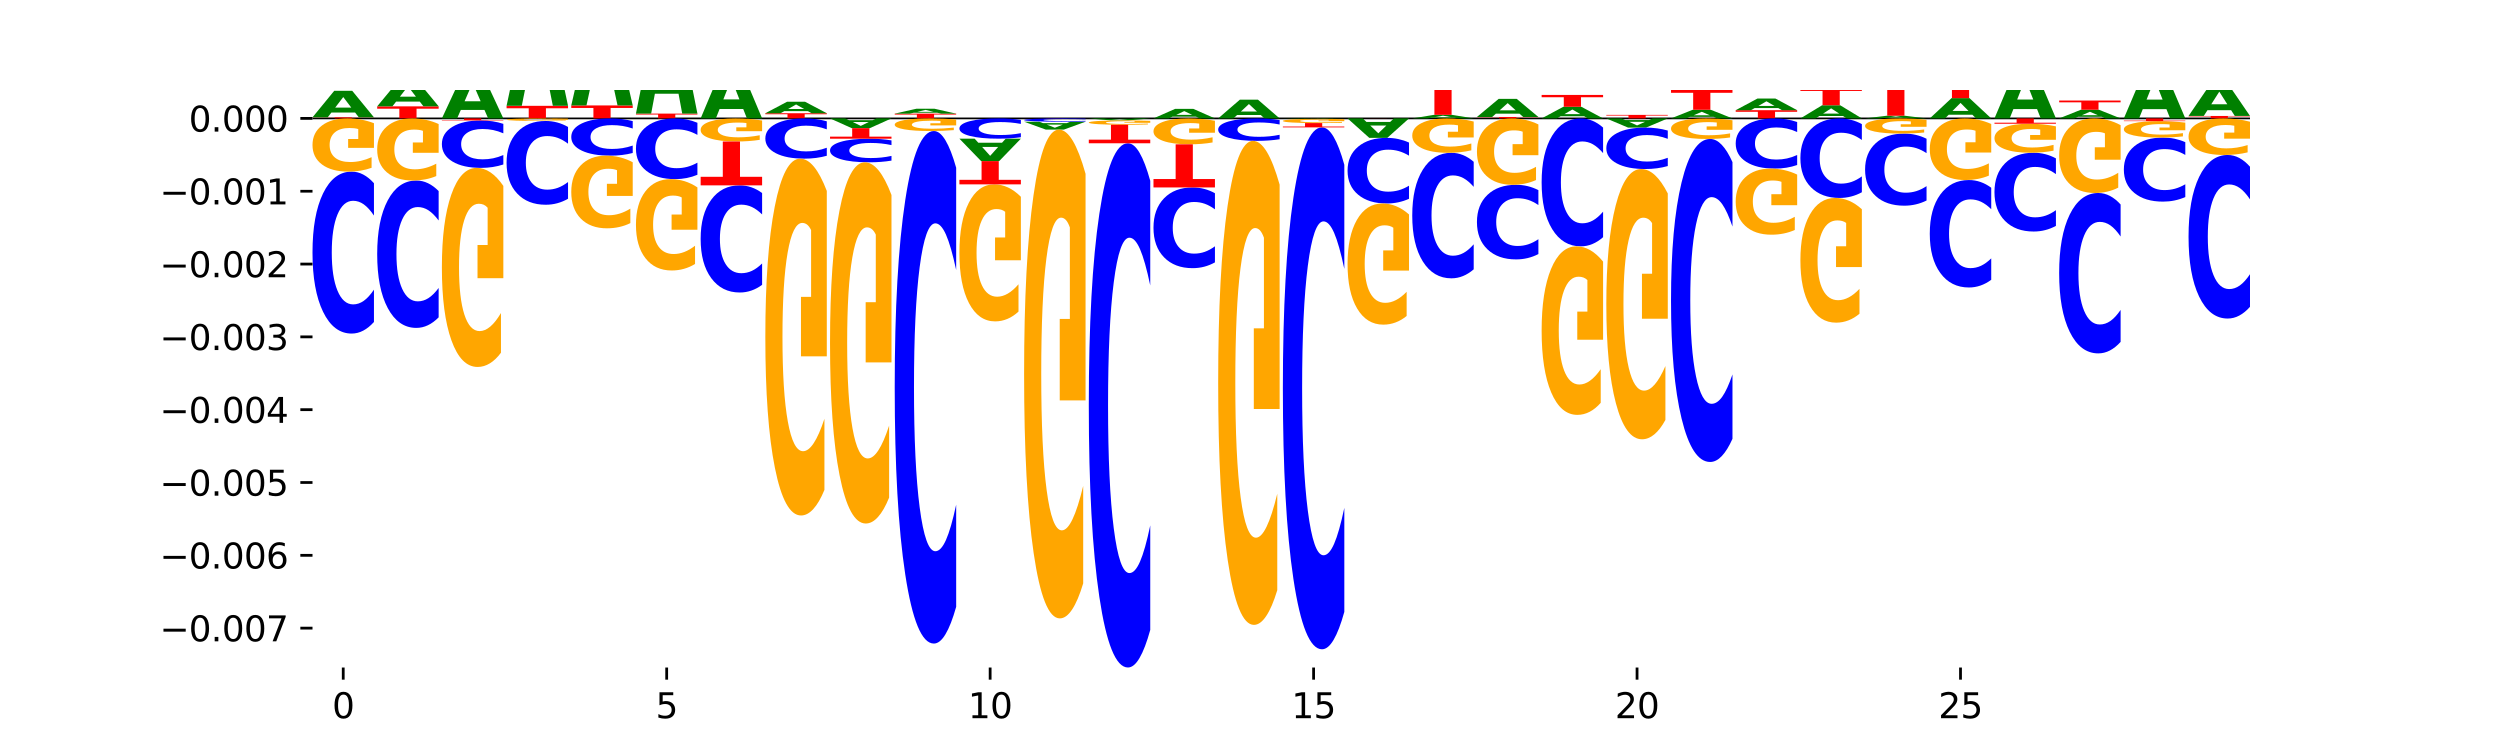 <?xml version="1.0" encoding="utf-8" standalone="no"?>
<!DOCTYPE svg PUBLIC "-//W3C//DTD SVG 1.1//EN"
  "http://www.w3.org/Graphics/SVG/1.1/DTD/svg11.dtd">
<svg xmlns:xlink="http://www.w3.org/1999/xlink" width="720pt" height="216pt" viewBox="0 0 720 216" xmlns="http://www.w3.org/2000/svg" version="1.1">
 <defs>
  <style type="text/css">*{stroke-linejoin: round; stroke-linecap: butt}</style>
 </defs>
 <g id="figure_1">
  <g id="patch_1">
   <path d="M 0 216 
L 720 216 
L 720 0 
L 0 0 
z
" style="fill: #ffffff"/>
  </g>
  <g id="axes_1">
   <g id="patch_2">
    <path d="M 90 192.24 
L 648 192.24 
L 648 25.92 
L 90 25.92 
z
" style="fill: #ffffff"/>
   </g>
   <g id="line2d_1">
    <path d="M 90 34.103 
L 648 34.103 
" clip-path="url(#p3062ed492b)" style="fill: none; stroke: #000000; stroke-width: 0.5; stroke-linecap: square"/>
   </g>
   <g id="patch_3">
    <path d="M 90 33.791 
L 107.699 33.791 
L 107.699 33.852 
L 101.332 33.852 
L 101.332 34.103 
L 96.38 34.103 
L 96.38 33.852 
L 90 33.852 
L 90 33.791 
z
" clip-path="url(#p3062ed492b)" style="fill: #ff0000"/>
   </g>
   <g id="patch_4">
    <path d="M 102.26 32.4 
L 95.454 32.4 
L 94.379 33.791 
L 90 33.791 
L 96.253 26.158 
L 101.446 26.158 
L 107.699 33.791 
L 103.324 33.791 
L 102.26 32.4 
z
M 96.539 30.984 
L 101.164 30.984 
L 98.855 27.948 
L 96.539 30.984 
z
" clip-path="url(#p3062ed492b)" style="fill: #008000"/>
   </g>
   <g id="patch_5">
    <path d="M 108.631 30.632 
L 126.331 30.632 
L 126.331 31.309 
L 119.963 31.309 
L 119.963 34.103 
L 115.011 34.103 
L 115.011 31.309 
L 108.631 31.309 
L 108.631 30.632 
z
" clip-path="url(#p3062ed492b)" style="fill: #ff0000"/>
   </g>
   <g id="patch_6">
    <path d="M 120.892 29.254 
L 114.085 29.254 
L 113.01 30.632 
L 108.631 30.632 
L 114.884 23.065 
L 120.077 23.065 
L 126.331 30.632 
L 121.955 30.632 
L 120.892 29.254 
z
M 115.17 27.849 
L 119.795 27.849 
L 117.486 24.839 
L 115.17 27.849 
z
" clip-path="url(#p3062ed492b)" style="fill: #008000"/>
   </g>
   <g id="patch_7">
    <path d="M 139.523 31.659 
L 132.716 31.659 
L 131.641 34.103 
L 127.262 34.103 
L 133.515 20.687 
L 138.708 20.687 
L 144.962 34.103 
L 140.586 34.103 
L 139.523 31.659 
z
M 133.801 29.169 
L 138.426 29.169 
L 136.117 23.833 
L 133.801 29.169 
z
" clip-path="url(#p3062ed492b)" style="fill: #008000"/>
   </g>
   <g id="patch_8">
    <path d="M 145.893 30.478 
L 163.593 30.478 
L 163.593 31.185 
L 157.225 31.185 
L 157.225 34.103 
L 152.273 34.103 
L 152.273 31.185 
L 145.893 31.185 
L 145.893 30.478 
z
" clip-path="url(#p3062ed492b)" style="fill: #ff0000"/>
   </g>
   <g id="patch_9">
    <path d="M 158.154 25.118 
L 151.347 25.118 
L 150.272 30.478 
L 145.893 30.478 
L 152.146 1.056 
L 157.339 1.056 
L 163.593 30.478 
L 159.218 30.478 
L 158.154 25.118 
z
M 152.432 19.657 
L 157.057 19.657 
L 154.748 7.954 
L 152.432 19.657 
z
" clip-path="url(#p3062ed492b)" style="fill: #008000"/>
   </g>
   <g id="patch_10">
    <path d="M 164.524 30.365 
L 182.224 30.365 
L 182.224 31.094 
L 175.856 31.094 
L 175.856 34.103 
L 170.904 34.103 
L 170.904 31.094 
L 164.524 31.094 
L 164.524 30.365 
z
" clip-path="url(#p3062ed492b)" style="fill: #ff0000"/>
   </g>
   <g id="patch_11">
    <path d="M 176.785 25.405 
L 169.978 25.405 
L 168.903 30.365 
L 164.524 30.365 
L 170.777 3.14 
L 175.97 3.14 
L 182.224 30.365 
L 177.849 30.365 
L 176.785 25.405 
z
M 171.063 20.352 
L 175.688 20.352 
L 173.379 9.523 
L 171.063 20.352 
z
" clip-path="url(#p3062ed492b)" style="fill: #008000"/>
   </g>
   <g id="patch_12">
    <path d="M 183.155 32.718 
L 200.855 32.718 
L 200.855 32.988 
L 194.487 32.988 
L 194.487 34.103 
L 189.535 34.103 
L 189.535 32.988 
L 183.155 32.988 
L 183.155 32.718 
z
" clip-path="url(#p3062ed492b)" style="fill: #ff0000"/>
   </g>
   <g id="patch_13">
    <path d="M 195.416 26.993 
L 188.609 26.993 
L 187.534 32.718 
L 183.155 32.718 
L 189.409 1.292 
L 194.601 1.292 
L 200.855 32.718 
L 196.48 32.718 
L 195.416 26.993 
z
M 189.694 21.16 
L 194.319 21.16 
L 192.01 8.66 
L 189.694 21.16 
z
" clip-path="url(#p3062ed492b)" style="fill: #008000"/>
   </g>
   <g id="patch_14">
    <path d="M 214.047 31.39 
L 207.24 31.39 
L 206.165 34.103 
L 201.786 34.103 
L 208.04 19.214 
L 213.233 19.214 
L 219.486 34.103 
L 215.111 34.103 
L 214.047 31.39 
z
M 208.325 28.627 
L 212.95 28.627 
L 210.641 22.705 
L 208.325 28.627 
z
" clip-path="url(#p3062ed492b)" style="fill: #008000"/>
   </g>
   <g id="patch_15">
    <path d="M 220.417 32.613 
L 238.117 32.613 
L 238.117 32.904 
L 231.749 32.904 
L 231.749 34.103 
L 226.797 34.103 
L 226.797 32.904 
L 220.417 32.904 
L 220.417 32.613 
z
" clip-path="url(#p3062ed492b)" style="fill: #ff0000"/>
   </g>
   <g id="patch_16">
    <path d="M 232.678 32.011 
L 225.871 32.011 
L 224.796 32.613 
L 220.417 32.613 
L 226.671 29.306 
L 231.864 29.306 
L 238.117 32.613 
L 233.742 32.613 
L 232.678 32.011 
z
M 226.957 31.397 
L 231.581 31.397 
L 229.273 30.081 
L 226.957 31.397 
z
" clip-path="url(#p3062ed492b)" style="fill: #008000"/>
   </g>
   <g id="patch_17">
    <path d="M 257.679 32.729 
L 275.379 32.729 
L 275.379 32.997 
L 269.011 32.997 
L 269.011 34.103 
L 264.06 34.103 
L 264.06 32.997 
L 257.679 32.997 
L 257.679 32.729 
z
" clip-path="url(#p3062ed492b)" style="fill: #ff0000"/>
   </g>
   <g id="patch_18">
    <path d="M 269.94 32.471 
L 263.133 32.471 
L 262.058 32.729 
L 257.679 32.729 
L 263.933 31.316 
L 269.126 31.316 
L 275.379 32.729 
L 271.004 32.729 
L 269.94 32.471 
z
M 264.219 32.209 
L 268.843 32.209 
L 266.535 31.647 
L 264.219 32.209 
z
" clip-path="url(#p3062ed492b)" style="fill: #008000"/>
   </g>
   <g id="patch_19">
    <path d="M 294.942 34.05 
L 312.641 34.05 
L 312.641 34.06 
L 306.273 34.06 
L 306.273 34.103 
L 301.322 34.103 
L 301.322 34.06 
L 294.942 34.06 
L 294.942 34.05 
z
" clip-path="url(#p3062ed492b)" style="fill: #ff0000"/>
   </g>
   <g id="patch_20">
    <path d="M 344.464 33.6 
L 337.657 33.6 
L 336.582 34.103 
L 332.204 34.103 
L 338.457 31.345 
L 343.65 31.345 
L 349.903 34.103 
L 345.528 34.103 
L 344.464 33.6 
z
M 338.743 33.089 
L 343.368 33.089 
L 341.059 31.992 
L 338.743 33.089 
z
" clip-path="url(#p3062ed492b)" style="fill: #008000"/>
   </g>
   <g id="patch_21">
    <path d="M 363.095 33.118 
L 356.288 33.118 
L 355.213 34.103 
L 350.835 34.103 
L 357.088 28.698 
L 362.281 28.698 
L 368.534 34.103 
L 364.159 34.103 
L 363.095 33.118 
z
M 357.374 32.115 
L 361.999 32.115 
L 359.69 29.965 
L 357.374 32.115 
z
" clip-path="url(#p3062ed492b)" style="fill: #008000"/>
   </g>
   <g id="patch_22">
    <path d="M 388.097 34.083 
L 405.796 34.083 
L 405.796 34.086 
L 399.429 34.086 
L 399.429 34.103 
L 394.477 34.103 
L 394.477 34.086 
L 388.097 34.086 
L 388.097 34.083 
z
" clip-path="url(#p3062ed492b)" style="fill: #ff0000"/>
   </g>
   <g id="patch_23">
    <path d="M 418.988 33.916 
L 412.181 33.916 
L 411.107 34.103 
L 406.728 34.103 
L 412.981 33.076 
L 418.174 33.076 
L 424.427 34.103 
L 420.052 34.103 
L 418.988 33.916 
z
M 413.267 33.725 
L 417.892 33.725 
L 415.583 33.317 
L 413.267 33.725 
z
" clip-path="url(#p3062ed492b)" style="fill: #008000"/>
   </g>
   <g id="patch_24">
    <path d="M 406.728 17.308 
L 424.427 17.308 
L 424.427 20.383 
L 418.06 20.383 
L 418.06 33.076 
L 413.108 33.076 
L 413.108 20.383 
L 406.728 20.383 
L 406.728 17.308 
z
" clip-path="url(#p3062ed492b)" style="fill: #ff0000"/>
   </g>
   <g id="patch_25">
    <path d="M 425.359 33.69 
L 443.058 33.69 
L 443.058 33.771 
L 436.691 33.771 
L 436.691 34.103 
L 431.739 34.103 
L 431.739 33.771 
L 425.359 33.771 
L 425.359 33.69 
z
" clip-path="url(#p3062ed492b)" style="fill: #ff0000"/>
   </g>
   <g id="patch_26">
    <path d="M 437.619 32.74 
L 430.812 32.74 
L 429.738 33.69 
L 425.359 33.69 
L 431.612 28.473 
L 436.805 28.473 
L 443.058 33.69 
L 438.683 33.69 
L 437.619 32.74 
z
M 431.898 31.771 
L 436.523 31.771 
L 434.214 29.696 
L 431.898 31.771 
z
" clip-path="url(#p3062ed492b)" style="fill: #008000"/>
   </g>
   <g id="patch_27">
    <path d="M 456.25 33.493 
L 449.443 33.493 
L 448.369 34.103 
L 443.99 34.103 
L 450.243 30.757 
L 455.436 30.757 
L 461.689 34.103 
L 457.314 34.103 
L 456.25 33.493 
z
M 450.529 32.872 
L 455.154 32.872 
L 452.845 31.541 
L 450.529 32.872 
z
" clip-path="url(#p3062ed492b)" style="fill: #008000"/>
   </g>
   <g id="patch_28">
    <path d="M 443.99 27.34 
L 461.689 27.34 
L 461.689 28.006 
L 455.322 28.006 
L 455.322 30.757 
L 450.37 30.757 
L 450.37 28.006 
L 443.99 28.006 
L 443.99 27.34 
z
" clip-path="url(#p3062ed492b)" style="fill: #ff0000"/>
   </g>
   <g id="patch_29">
    <path d="M 462.621 33.089 
L 480.321 33.089 
L 480.321 33.287 
L 473.953 33.287 
L 473.953 34.103 
L 469.001 34.103 
L 469.001 33.287 
L 462.621 33.287 
L 462.621 33.089 
z
" clip-path="url(#p3062ed492b)" style="fill: #ff0000"/>
   </g>
   <g id="patch_30">
    <path d="M 493.513 33.649 
L 486.706 33.649 
L 485.631 34.103 
L 481.252 34.103 
L 487.505 31.615 
L 492.698 31.615 
L 498.952 34.103 
L 494.576 34.103 
L 493.513 33.649 
z
M 487.791 33.188 
L 492.416 33.188 
L 490.107 32.199 
L 487.791 33.188 
z
" clip-path="url(#p3062ed492b)" style="fill: #008000"/>
   </g>
   <g id="patch_31">
    <path d="M 481.252 25.543 
L 498.952 25.543 
L 498.952 26.727 
L 492.584 26.727 
L 492.584 31.615 
L 487.632 31.615 
L 487.632 26.727 
L 481.252 26.727 
L 481.252 25.543 
z
" clip-path="url(#p3062ed492b)" style="fill: #ff0000"/>
   </g>
   <g id="patch_32">
    <path d="M 499.883 31.735 
L 517.583 31.735 
L 517.583 32.197 
L 511.215 32.197 
L 511.215 34.103 
L 506.263 34.103 
L 506.263 32.197 
L 499.883 32.197 
L 499.883 31.735 
z
" clip-path="url(#p3062ed492b)" style="fill: #ff0000"/>
   </g>
   <g id="patch_33">
    <path d="M 512.144 31.125 
L 505.337 31.125 
L 504.262 31.735 
L 499.883 31.735 
L 506.136 28.386 
L 511.329 28.386 
L 517.583 31.735 
L 513.208 31.735 
L 512.144 31.125 
z
M 506.422 30.504 
L 511.047 30.504 
L 508.738 29.171 
L 506.422 30.504 
z
" clip-path="url(#p3062ed492b)" style="fill: #008000"/>
   </g>
   <g id="patch_34">
    <path d="M 530.775 33.412 
L 523.968 33.412 
L 522.893 34.103 
L 518.514 34.103 
L 524.767 30.314 
L 529.96 30.314 
L 536.214 34.103 
L 531.839 34.103 
L 530.775 33.412 
z
M 525.053 32.709 
L 529.678 32.709 
L 527.369 31.202 
L 525.053 32.709 
z
" clip-path="url(#p3062ed492b)" style="fill: #008000"/>
   </g>
   <g id="patch_35">
    <path d="M 518.514 25.193 
L 536.214 25.193 
L 536.214 26.192 
L 529.846 26.192 
L 529.846 30.314 
L 524.894 30.314 
L 524.894 26.192 
L 518.514 26.192 
L 518.514 25.193 
z
" clip-path="url(#p3062ed492b)" style="fill: #ff0000"/>
   </g>
   <g id="patch_36">
    <path d="M 549.406 33.962 
L 542.599 33.962 
L 541.524 34.103 
L 537.145 34.103 
L 543.399 33.332 
L 548.591 33.332 
L 554.845 34.103 
L 550.47 34.103 
L 549.406 33.962 
z
M 543.684 33.819 
L 548.309 33.819 
L 546 33.512 
L 543.684 33.819 
z
" clip-path="url(#p3062ed492b)" style="fill: #008000"/>
   </g>
   <g id="patch_37">
    <path d="M 537.145 15.079 
L 554.845 15.079 
L 554.845 18.639 
L 548.477 18.639 
L 548.477 33.332 
L 543.525 33.332 
L 543.525 18.639 
L 537.145 18.639 
L 537.145 15.079 
z
" clip-path="url(#p3062ed492b)" style="fill: #ff0000"/>
   </g>
   <g id="patch_38">
    <path d="M 568.037 33.04 
L 561.23 33.04 
L 560.155 34.103 
L 555.776 34.103 
L 562.03 28.271 
L 567.223 28.271 
L 573.476 34.103 
L 569.101 34.103 
L 568.037 33.04 
z
M 562.315 31.958 
L 566.94 31.958 
L 564.631 29.638 
L 562.315 31.958 
z
" clip-path="url(#p3062ed492b)" style="fill: #008000"/>
   </g>
   <g id="patch_39">
    <path d="M 555.776 22.009 
L 573.476 22.009 
L 573.476 23.23 
L 567.108 23.23 
L 567.108 28.271 
L 562.156 28.271 
L 562.156 23.23 
L 555.776 23.23 
L 555.776 22.009 
z
" clip-path="url(#p3062ed492b)" style="fill: #ff0000"/>
   </g>
   <g id="patch_40">
    <path d="M 586.668 31.405 
L 579.861 31.405 
L 578.786 34.103 
L 574.407 34.103 
L 580.661 19.294 
L 585.854 19.294 
L 592.107 34.103 
L 587.732 34.103 
L 586.668 31.405 
z
M 580.946 28.657 
L 585.571 28.657 
L 583.263 22.766 
L 580.946 28.657 
z
" clip-path="url(#p3062ed492b)" style="fill: #008000"/>
   </g>
   <g id="patch_41">
    <path d="M 605.299 33.647 
L 598.492 33.647 
L 597.417 34.103 
L 593.038 34.103 
L 599.292 31.602 
L 604.485 31.602 
L 610.738 34.103 
L 606.363 34.103 
L 605.299 33.647 
z
M 599.578 33.183 
L 604.202 33.183 
L 601.894 32.189 
L 599.578 33.183 
z
" clip-path="url(#p3062ed492b)" style="fill: #008000"/>
   </g>
   <g id="patch_42">
    <path d="M 593.038 28.954 
L 610.738 28.954 
L 610.738 29.47 
L 604.37 29.47 
L 604.37 31.602 
L 599.418 31.602 
L 599.418 29.47 
L 593.038 29.47 
L 593.038 28.954 
z
" clip-path="url(#p3062ed492b)" style="fill: #ff0000"/>
   </g>
   <g id="patch_43">
    <path d="M 623.93 31.422 
L 617.123 31.422 
L 616.048 34.103 
L 611.669 34.103 
L 617.923 19.387 
L 623.116 19.387 
L 629.369 34.103 
L 624.994 34.103 
L 623.93 31.422 
z
M 618.209 28.691 
L 622.833 28.691 
L 620.525 22.837 
L 618.209 28.691 
z
" clip-path="url(#p3062ed492b)" style="fill: #008000"/>
   </g>
   <g id="patch_44">
    <path d="M 630.301 33.397 
L 648 33.397 
L 648 33.535 
L 641.632 33.535 
L 641.632 34.103 
L 636.681 34.103 
L 636.681 33.535 
L 630.301 33.535 
L 630.301 33.397 
z
" clip-path="url(#p3062ed492b)" style="fill: #ff0000"/>
   </g>
   <g id="patch_45">
    <path d="M 642.561 31.73 
L 635.754 31.73 
L 634.679 33.397 
L 630.301 33.397 
L 636.554 24.246 
L 641.747 24.246 
L 648 33.397 
L 643.625 33.397 
L 642.561 31.73 
z
M 636.84 30.032 
L 641.464 30.032 
L 639.156 26.392 
L 636.84 30.032 
z
" clip-path="url(#p3062ed492b)" style="fill: #008000"/>
   </g>
   <g id="patch_46">
    <path d="M 107.699 52.769 
Q 106.219 51.112 104.618 50.274 
Q 103.017 49.426 101.273 49.426 
Q 96.074 49.426 93.037 55.708 
Q 90 61.99 90 72.733 
Q 90 83.514 93.037 89.786 
Q 96.074 96.068 101.273 96.068 
Q 103.017 96.068 104.618 95.22 
Q 106.219 94.382 107.699 92.725 
L 107.699 83.427 
Q 106.206 85.624 104.756 86.645 
Q 103.307 87.667 101.706 87.667 
Q 98.834 87.667 97.189 83.688 
Q 95.548 79.718 95.548 72.733 
Q 95.548 65.776 97.189 61.797 
Q 98.834 57.828 101.706 57.828 
Q 103.307 57.828 104.756 58.849 
Q 106.206 59.88 107.699 62.077 
L 107.699 52.769 
z
" clip-path="url(#p3062ed492b)" style="fill: #0000ff"/>
   </g>
   <g id="patch_47">
    <path d="M 107.699 35.489 
Q 105.914 34.796 103.995 34.448 
Q 102.075 34.103 100.028 34.103 
Q 95.403 34.103 92.701 36.166 
Q 90 38.23 90 41.76 
Q 90 45.33 92.749 47.378 
Q 95.502 49.426 100.29 49.426 
Q 102.134 49.426 103.824 49.148 
Q 105.518 48.872 107.017 48.328 
L 107.017 45.273 
Q 105.47 45.973 103.939 46.318 
Q 102.408 46.666 100.869 46.666 
Q 98.021 46.666 96.478 45.393 
Q 94.935 44.124 94.935 41.76 
Q 94.935 39.417 96.422 38.138 
Q 97.91 36.863 100.647 36.863 
Q 101.392 36.863 102.031 36.936 
Q 102.67 37.012 103.177 37.17 
L 103.177 40.038 
L 100.262 40.038 
L 100.262 42.592 
L 107.699 42.592 
L 107.699 35.489 
z
" clip-path="url(#p3062ed492b)" style="fill: #ffa600"/>
   </g>
   <g id="patch_48">
    <path d="M 126.331 55.031 
Q 124.85 53.522 123.249 52.76 
Q 121.648 51.988 119.905 51.988 
Q 114.705 51.988 111.668 57.705 
Q 108.631 63.422 108.631 73.199 
Q 108.631 83.011 111.668 88.719 
Q 114.705 94.436 119.905 94.436 
Q 121.648 94.436 123.249 93.665 
Q 124.85 92.902 126.331 91.394 
L 126.331 82.932 
Q 124.837 84.931 123.387 85.861 
Q 121.938 86.79 120.337 86.79 
Q 117.465 86.79 115.82 83.169 
Q 114.179 79.556 114.179 73.199 
Q 114.179 66.868 115.82 63.247 
Q 117.465 59.634 120.337 59.634 
Q 121.938 59.634 123.387 60.564 
Q 124.837 61.502 126.331 63.501 
L 126.331 55.031 
z
" clip-path="url(#p3062ed492b)" style="fill: #0000ff"/>
   </g>
   <g id="patch_49">
    <path d="M 126.331 35.721 
Q 124.546 34.912 122.626 34.505 
Q 120.706 34.103 118.659 34.103 
Q 114.034 34.103 111.332 36.511 
Q 108.631 38.92 108.631 43.04 
Q 108.631 47.207 111.38 49.598 
Q 114.133 51.988 118.921 51.988 
Q 120.765 51.988 122.455 51.663 
Q 124.149 51.341 125.648 50.706 
L 125.648 47.141 
Q 124.101 47.957 122.57 48.36 
Q 121.039 48.766 119.5 48.766 
Q 116.652 48.766 115.109 47.281 
Q 113.566 45.8 113.566 43.04 
Q 113.566 40.306 115.053 38.813 
Q 116.541 37.324 119.278 37.324 
Q 120.023 37.324 120.662 37.409 
Q 121.301 37.498 121.808 37.683 
L 121.808 41.03 
L 118.893 41.03 
L 118.893 44.011 
L 126.331 44.011 
L 126.331 35.721 
z
" clip-path="url(#p3062ed492b)" style="fill: #ffa600"/>
   </g>
   <g id="patch_50">
    <path d="M 144.962 35.669 
Q 143.481 35.184 141.88 34.938 
Q 140.279 34.69 138.536 34.69 
Q 133.336 34.69 130.299 36.53 
Q 127.262 38.37 127.262 41.517 
Q 127.262 44.675 130.299 46.513 
Q 133.336 48.353 138.536 48.353 
Q 140.279 48.353 141.88 48.104 
Q 143.481 47.859 144.962 47.373 
L 144.962 44.65 
Q 143.468 45.293 142.018 45.593 
Q 140.569 45.892 138.968 45.892 
Q 136.096 45.892 134.451 44.726 
Q 132.81 43.563 132.81 41.517 
Q 132.81 39.479 134.451 38.314 
Q 136.096 37.151 138.968 37.151 
Q 140.569 37.151 142.018 37.45 
Q 143.468 37.752 144.962 38.395 
L 144.962 35.669 
z
" clip-path="url(#p3062ed492b)" style="fill: #0000ff"/>
   </g>
   <g id="patch_51">
    <path d="M 144.962 53.54 
Q 143.177 50.946 141.257 49.644 
Q 139.337 48.353 137.29 48.353 
Q 132.665 48.353 129.963 56.074 
Q 127.262 63.796 127.262 77 
Q 127.262 90.359 130.011 98.021 
Q 132.764 105.684 137.552 105.684 
Q 139.396 105.684 141.086 104.642 
Q 142.78 103.611 144.279 101.574 
L 144.279 90.146 
Q 142.732 92.763 141.201 94.054 
Q 139.67 95.357 138.131 95.357 
Q 135.283 95.357 133.74 90.596 
Q 132.197 85.847 132.197 77 
Q 132.197 68.237 133.684 63.452 
Q 135.172 58.68 137.909 58.68 
Q 138.655 58.68 139.293 58.952 
Q 139.932 59.236 140.44 59.828 
L 140.44 70.558 
L 137.524 70.558 
L 137.524 80.115 
L 144.962 80.115 
L 144.962 53.54 
z
" clip-path="url(#p3062ed492b)" style="fill: #ffa600"/>
   </g>
   <g id="patch_52">
    <path d="M 127.262 34.69 
L 144.962 34.69 
L 144.962 34.575 
L 138.594 34.575 
L 138.594 34.103 
L 133.642 34.103 
L 133.642 34.575 
L 127.262 34.575 
L 127.262 34.69 
z
" clip-path="url(#p3062ed492b)" style="fill: #ff0000"/>
   </g>
   <g id="patch_53">
    <path d="M 163.593 36.571 
Q 162.112 35.714 160.511 35.281 
Q 158.91 34.842 157.167 34.842 
Q 151.967 34.842 148.93 38.091 
Q 145.893 41.34 145.893 46.897 
Q 145.893 52.473 148.93 55.717 
Q 151.967 58.967 157.167 58.967 
Q 158.91 58.967 160.511 58.528 
Q 162.112 58.094 163.593 57.237 
L 163.593 52.428 
Q 162.099 53.565 160.649 54.093 
Q 159.2 54.621 157.599 54.621 
Q 154.727 54.621 153.082 52.563 
Q 151.441 50.51 151.441 46.897 
Q 151.441 43.299 153.082 41.241 
Q 154.727 39.188 157.599 39.188 
Q 159.2 39.188 160.649 39.716 
Q 162.099 40.249 163.593 41.385 
L 163.593 36.571 
z
" clip-path="url(#p3062ed492b)" style="fill: #0000ff"/>
   </g>
   <g id="patch_54">
    <path d="M 163.593 34.169 
Q 161.808 34.136 159.888 34.119 
Q 157.968 34.103 155.921 34.103 
Q 151.296 34.103 148.594 34.202 
Q 145.893 34.302 145.893 34.472 
Q 145.893 34.644 148.642 34.743 
Q 151.395 34.842 156.183 34.842 
Q 158.027 34.842 159.717 34.829 
Q 161.411 34.815 162.91 34.789 
L 162.91 34.642 
Q 161.363 34.675 159.832 34.692 
Q 158.301 34.709 156.762 34.709 
Q 153.914 34.709 152.371 34.647 
Q 150.828 34.586 150.828 34.472 
Q 150.828 34.359 152.315 34.297 
Q 153.803 34.236 156.54 34.236 
Q 157.286 34.236 157.924 34.239 
Q 158.563 34.243 159.071 34.251 
L 159.071 34.389 
L 156.155 34.389 
L 156.155 34.512 
L 163.593 34.512 
L 163.593 34.169 
z
" clip-path="url(#p3062ed492b)" style="fill: #ffa600"/>
   </g>
   <g id="patch_55">
    <path d="M 182.224 34.872 
Q 180.743 34.49 179.142 34.298 
Q 177.541 34.103 175.798 34.103 
Q 170.598 34.103 167.561 35.548 
Q 164.524 36.993 164.524 39.464 
Q 164.524 41.944 167.561 43.386 
Q 170.598 44.831 175.798 44.831 
Q 177.541 44.831 179.142 44.636 
Q 180.743 44.444 182.224 44.062 
L 182.224 41.924 
Q 180.73 42.429 179.28 42.664 
Q 177.831 42.899 176.23 42.899 
Q 173.358 42.899 171.713 41.984 
Q 170.072 41.07 170.072 39.464 
Q 170.072 37.864 171.713 36.948 
Q 173.358 36.035 176.23 36.035 
Q 177.831 36.035 179.28 36.27 
Q 180.73 36.507 182.224 37.012 
L 182.224 34.872 
z
" clip-path="url(#p3062ed492b)" style="fill: #0000ff"/>
   </g>
   <g id="patch_56">
    <path d="M 182.224 46.725 
Q 180.439 45.778 178.519 45.303 
Q 176.599 44.831 174.552 44.831 
Q 169.927 44.831 167.226 47.649 
Q 164.524 50.468 164.524 55.287 
Q 164.524 60.162 167.273 62.959 
Q 170.026 65.755 174.814 65.755 
Q 176.658 65.755 178.348 65.375 
Q 180.042 64.999 181.541 64.255 
L 181.541 60.084 
Q 179.994 61.04 178.463 61.511 
Q 176.932 61.986 175.393 61.986 
Q 172.545 61.986 171.002 60.249 
Q 169.459 58.515 169.459 55.287 
Q 169.459 52.088 170.946 50.342 
Q 172.434 48.6 175.171 48.6 
Q 175.917 48.6 176.555 48.7 
Q 177.194 48.804 177.702 49.02 
L 177.702 52.936 
L 174.786 52.936 
L 174.786 56.423 
L 182.224 56.423 
L 182.224 46.725 
z
" clip-path="url(#p3062ed492b)" style="fill: #ffa600"/>
   </g>
   <g id="patch_57">
    <path d="M 200.855 35.356 
Q 199.374 34.735 197.773 34.42 
Q 196.172 34.103 194.429 34.103 
Q 189.229 34.103 186.192 36.458 
Q 183.155 38.813 183.155 42.84 
Q 183.155 46.882 186.192 49.234 
Q 189.229 51.589 194.429 51.589 
Q 196.172 51.589 197.773 51.271 
Q 199.374 50.957 200.855 50.336 
L 200.855 46.85 
Q 199.361 47.674 197.912 48.056 
Q 196.462 48.439 194.861 48.439 
Q 191.989 48.439 190.344 46.947 
Q 188.703 45.459 188.703 42.84 
Q 188.703 40.232 190.344 38.741 
Q 191.989 37.252 194.861 37.252 
Q 196.462 37.252 197.912 37.635 
Q 199.361 38.022 200.855 38.845 
L 200.855 35.356 
z
" clip-path="url(#p3062ed492b)" style="fill: #0000ff"/>
   </g>
   <g id="patch_58">
    <path d="M 200.855 53.97 
Q 199.07 52.779 197.15 52.182 
Q 195.23 51.589 193.183 51.589 
Q 188.558 51.589 185.857 55.133 
Q 183.155 58.677 183.155 64.737 
Q 183.155 70.868 185.904 74.384 
Q 188.657 77.901 193.445 77.901 
Q 195.289 77.901 196.979 77.423 
Q 198.673 76.95 200.172 76.015 
L 200.172 70.77 
Q 198.625 71.971 197.094 72.564 
Q 195.563 73.161 194.024 73.161 
Q 191.176 73.161 189.633 70.977 
Q 188.09 68.797 188.09 64.737 
Q 188.09 60.715 189.577 58.519 
Q 191.065 56.329 193.802 56.329 
Q 194.548 56.329 195.186 56.454 
Q 195.825 56.584 196.333 56.856 
L 196.333 61.78 
L 193.417 61.78 
L 193.417 66.166 
L 200.855 66.166 
L 200.855 53.97 
z
" clip-path="url(#p3062ed492b)" style="fill: #ffa600"/>
   </g>
   <g id="patch_59">
    <path d="M 219.486 55.595 
Q 218.005 54.499 216.404 53.944 
Q 214.803 53.383 213.06 53.383 
Q 207.86 53.383 204.823 57.539 
Q 201.786 61.695 201.786 68.803 
Q 201.786 75.936 204.823 80.085 
Q 207.86 84.241 213.06 84.241 
Q 214.803 84.241 216.404 83.68 
Q 218.005 83.126 219.486 82.029 
L 219.486 75.878 
Q 217.992 77.332 216.543 78.007 
Q 215.093 78.683 213.492 78.683 
Q 210.62 78.683 208.975 76.05 
Q 207.334 73.424 207.334 68.803 
Q 207.334 64.2 208.975 61.568 
Q 210.62 58.942 213.492 58.942 
Q 215.093 58.942 216.543 59.617 
Q 217.992 60.299 219.486 61.753 
L 219.486 55.595 
z
" clip-path="url(#p3062ed492b)" style="fill: #0000ff"/>
   </g>
   <g id="patch_60">
    <path d="M 219.486 34.704 
Q 217.701 34.403 215.781 34.252 
Q 213.861 34.103 211.814 34.103 
Q 207.189 34.103 204.488 34.998 
Q 201.786 35.893 201.786 37.424 
Q 201.786 38.973 204.535 39.861 
Q 207.288 40.749 212.076 40.749 
Q 213.921 40.749 215.61 40.628 
Q 217.304 40.509 218.804 40.273 
L 218.804 38.948 
Q 217.257 39.251 215.725 39.401 
Q 214.194 39.552 212.655 39.552 
Q 209.807 39.552 208.264 39 
Q 206.721 38.449 206.721 37.424 
Q 206.721 36.408 208.208 35.853 
Q 209.696 35.3 212.433 35.3 
Q 213.179 35.3 213.817 35.331 
Q 214.456 35.364 214.964 35.433 
L 214.964 36.677 
L 212.048 36.677 
L 212.048 37.785 
L 219.486 37.785 
L 219.486 34.704 
z
" clip-path="url(#p3062ed492b)" style="fill: #ffa600"/>
   </g>
   <g id="patch_61">
    <path d="M 201.786 53.383 
L 219.486 53.383 
L 219.486 50.919 
L 213.118 50.919 
L 213.118 40.749 
L 208.166 40.749 
L 208.166 50.919 
L 201.786 50.919 
L 201.786 53.383 
z
" clip-path="url(#p3062ed492b)" style="fill: #ff0000"/>
   </g>
   <g id="patch_62">
    <path d="M 238.117 34.933 
Q 236.636 34.521 235.035 34.313 
Q 233.434 34.103 231.691 34.103 
Q 226.491 34.103 223.454 35.663 
Q 220.417 37.224 220.417 39.894 
Q 220.417 42.573 223.454 44.131 
Q 226.491 45.692 231.691 45.692 
Q 233.434 45.692 235.035 45.481 
Q 236.636 45.273 238.117 44.861 
L 238.117 42.551 
Q 236.623 43.097 235.174 43.351 
Q 233.724 43.604 232.123 43.604 
Q 229.252 43.604 227.606 42.616 
Q 225.965 41.629 225.965 39.894 
Q 225.965 38.165 227.606 37.176 
Q 229.252 36.19 232.123 36.19 
Q 233.724 36.19 235.174 36.444 
Q 236.623 36.7 238.117 37.246 
L 238.117 34.933 
z
" clip-path="url(#p3062ed492b)" style="fill: #0000ff"/>
   </g>
   <g id="patch_63">
    <path d="M 238.117 54.99 
Q 236.332 50.341 234.412 48.006 
Q 232.492 45.692 230.445 45.692 
Q 225.82 45.692 223.119 59.533 
Q 220.417 73.374 220.417 97.043 
Q 220.417 120.989 223.166 134.724 
Q 225.919 148.458 230.707 148.458 
Q 232.552 148.458 234.241 146.59 
Q 235.935 144.743 237.435 141.092 
L 237.435 120.607 
Q 235.888 125.298 234.356 127.612 
Q 232.825 129.947 231.286 129.947 
Q 228.438 129.947 226.895 121.414 
Q 225.352 112.901 225.352 97.043 
Q 225.352 81.334 226.839 72.758 
Q 228.327 64.203 231.064 64.203 
Q 231.81 64.203 232.448 64.691 
Q 233.087 65.201 233.595 66.262 
L 233.595 85.495 
L 230.679 85.495 
L 230.679 102.626 
L 238.117 102.626 
L 238.117 54.99 
z
" clip-path="url(#p3062ed492b)" style="fill: #ffa600"/>
   </g>
   <g id="patch_64">
    <path d="M 251.309 34.614 
L 244.502 34.614 
L 243.427 34.103 
L 239.048 34.103 
L 245.302 36.912 
L 250.495 36.912 
L 256.748 34.103 
L 252.373 34.103 
L 251.309 34.614 
z
M 245.588 35.136 
L 250.212 35.136 
L 247.904 36.253 
L 245.588 35.136 
z
" clip-path="url(#p3062ed492b)" style="fill: #008000"/>
   </g>
   <g id="patch_65">
    <path d="M 256.748 40.432 
Q 255.267 40.191 253.666 40.068 
Q 252.066 39.945 250.322 39.945 
Q 245.122 39.945 242.085 40.861 
Q 239.048 41.777 239.048 43.343 
Q 239.048 44.915 242.085 45.829 
Q 245.122 46.745 250.322 46.745 
Q 252.066 46.745 253.666 46.622 
Q 255.267 46.499 256.748 46.258 
L 256.748 44.902 
Q 255.254 45.222 253.805 45.371 
Q 252.355 45.52 250.754 45.52 
Q 247.883 45.52 246.237 44.94 
Q 244.596 44.361 244.596 43.343 
Q 244.596 42.329 246.237 41.748 
Q 247.883 41.17 250.754 41.17 
Q 252.355 41.17 253.805 41.319 
Q 255.254 41.469 256.748 41.789 
L 256.748 40.432 
z
" clip-path="url(#p3062ed492b)" style="fill: #0000ff"/>
   </g>
   <g id="patch_66">
    <path d="M 256.748 56.157 
Q 254.963 51.451 253.043 49.088 
Q 251.123 46.745 249.076 46.745 
Q 244.451 46.745 241.75 60.756 
Q 239.048 74.766 239.048 98.726 
Q 239.048 122.965 241.797 136.868 
Q 244.55 150.772 249.338 150.772 
Q 251.183 150.772 252.872 148.881 
Q 254.566 147.011 256.066 143.315 
L 256.066 122.578 
Q 254.519 127.327 252.987 129.67 
Q 251.456 132.033 249.917 132.033 
Q 247.069 132.033 245.526 123.395 
Q 243.983 114.778 243.983 98.726 
Q 243.983 82.825 245.471 74.143 
Q 246.958 65.483 249.695 65.483 
Q 250.441 65.483 251.079 65.978 
Q 251.718 66.493 252.226 67.568 
L 252.226 87.036 
L 249.31 87.036 
L 249.31 104.378 
L 256.748 104.378 
L 256.748 56.157 
z
" clip-path="url(#p3062ed492b)" style="fill: #ffa600"/>
   </g>
   <g id="patch_67">
    <path d="M 239.048 39.945 
L 256.748 39.945 
L 256.748 39.353 
L 250.38 39.353 
L 250.38 36.912 
L 245.428 36.912 
L 245.428 39.353 
L 239.048 39.353 
L 239.048 39.945 
z
" clip-path="url(#p3062ed492b)" style="fill: #ff0000"/>
   </g>
   <g id="patch_68">
    <path d="M 275.379 48.316 
Q 273.898 43.072 272.297 40.419 
Q 270.697 37.736 268.953 37.736 
Q 263.753 37.736 260.716 57.616 
Q 257.679 77.497 257.679 111.495 
Q 257.679 145.615 260.716 165.465 
Q 263.753 185.346 268.953 185.346 
Q 270.697 185.346 272.297 182.663 
Q 273.898 180.01 275.379 174.765 
L 275.379 145.341 
Q 273.885 152.293 272.436 155.525 
Q 270.986 158.757 269.385 158.757 
Q 266.514 158.757 264.868 146.164 
Q 263.227 133.602 263.227 111.495 
Q 263.227 89.48 264.868 76.887 
Q 266.514 64.324 269.385 64.324 
Q 270.986 64.324 272.436 67.557 
Q 273.885 70.819 275.379 77.771 
L 275.379 48.316 
z
" clip-path="url(#p3062ed492b)" style="fill: #0000ff"/>
   </g>
   <g id="patch_69">
    <path d="M 275.379 34.431 
Q 273.594 34.267 271.674 34.184 
Q 269.754 34.103 267.707 34.103 
Q 263.082 34.103 260.381 34.592 
Q 257.679 35.081 257.679 35.918 
Q 257.679 36.765 260.428 37.25 
Q 263.181 37.736 267.969 37.736 
Q 269.814 37.736 271.503 37.67 
Q 273.197 37.604 274.697 37.475 
L 274.697 36.751 
Q 273.15 36.917 271.619 36.999 
Q 270.087 37.081 268.548 37.081 
Q 265.7 37.081 264.157 36.78 
Q 262.614 36.479 262.614 35.918 
Q 262.614 35.363 264.102 35.059 
Q 265.589 34.757 268.326 34.757 
Q 269.072 34.757 269.711 34.774 
Q 270.349 34.792 270.857 34.83 
L 270.857 35.51 
L 267.941 35.51 
L 267.941 36.115 
L 275.379 36.115 
L 275.379 34.431 
z
" clip-path="url(#p3062ed492b)" style="fill: #ffa600"/>
   </g>
   <g id="patch_70">
    <path d="M 288.571 41.117 
L 281.764 41.117 
L 280.689 39.94 
L 276.311 39.94 
L 282.564 46.401 
L 287.757 46.401 
L 294.01 39.94 
L 289.635 39.94 
L 288.571 41.117 
z
M 282.85 42.316 
L 287.474 42.316 
L 285.166 44.886 
L 282.85 42.316 
z
" clip-path="url(#p3062ed492b)" style="fill: #008000"/>
   </g>
   <g id="patch_71">
    <path d="M 294.01 34.521 
Q 292.529 34.314 290.929 34.209 
Q 289.328 34.103 287.584 34.103 
Q 282.384 34.103 279.347 34.889 
Q 276.311 35.675 276.311 37.019 
Q 276.311 38.369 279.347 39.154 
Q 282.384 39.94 287.584 39.94 
Q 289.328 39.94 290.929 39.834 
Q 292.529 39.729 294.01 39.522 
L 294.01 38.358 
Q 292.516 38.633 291.067 38.761 
Q 289.617 38.888 288.017 38.888 
Q 285.145 38.888 283.499 38.39 
Q 281.858 37.894 281.858 37.019 
Q 281.858 36.149 283.499 35.651 
Q 285.145 35.154 288.017 35.154 
Q 289.617 35.154 291.067 35.282 
Q 292.516 35.411 294.01 35.686 
L 294.01 34.521 
z
" clip-path="url(#p3062ed492b)" style="fill: #0000ff"/>
   </g>
   <g id="patch_72">
    <path d="M 294.01 56.667 
Q 292.225 54.881 290.305 53.985 
Q 288.385 53.096 286.338 53.096 
Q 281.713 53.096 279.012 58.411 
Q 276.311 63.727 276.311 72.817 
Q 276.311 82.012 279.059 87.287 
Q 281.812 92.561 286.6 92.561 
Q 288.445 92.561 290.135 91.844 
Q 291.828 91.135 293.328 89.733 
L 293.328 81.866 
Q 291.781 83.667 290.25 84.556 
Q 288.718 85.453 287.179 85.453 
Q 284.331 85.453 282.788 82.175 
Q 281.245 78.906 281.245 72.817 
Q 281.245 66.784 282.733 63.49 
Q 284.22 60.205 286.957 60.205 
Q 287.703 60.205 288.342 60.392 
Q 288.98 60.588 289.488 60.996 
L 289.488 68.382 
L 286.572 68.382 
L 286.572 74.961 
L 294.01 74.961 
L 294.01 56.667 
z
" clip-path="url(#p3062ed492b)" style="fill: #ffa600"/>
   </g>
   <g id="patch_73">
    <path d="M 276.311 53.096 
L 294.01 53.096 
L 294.01 51.79 
L 287.642 51.79 
L 287.642 46.401 
L 282.691 46.401 
L 282.691 51.79 
L 276.311 51.79 
L 276.311 53.096 
z
" clip-path="url(#p3062ed492b)" style="fill: #ff0000"/>
   </g>
   <g id="patch_74">
    <path d="M 307.202 35.469 
L 300.395 35.469 
L 299.32 35.055 
L 294.942 35.055 
L 301.195 37.326 
L 306.388 37.326 
L 312.641 35.055 
L 308.266 35.055 
L 307.202 35.469 
z
M 301.481 35.89 
L 306.106 35.89 
L 303.797 36.793 
L 301.481 35.89 
z
" clip-path="url(#p3062ed492b)" style="fill: #008000"/>
   </g>
   <g id="patch_75">
    <path d="M 312.641 34.171 
Q 311.161 34.137 309.56 34.12 
Q 307.959 34.103 306.215 34.103 
Q 301.015 34.103 297.978 34.231 
Q 294.942 34.359 294.942 34.578 
Q 294.942 34.799 297.978 34.927 
Q 301.015 35.055 306.215 35.055 
Q 307.959 35.055 309.56 35.038 
Q 311.161 35.021 312.641 34.987 
L 312.641 34.797 
Q 311.147 34.842 309.698 34.863 
Q 308.249 34.883 306.648 34.883 
Q 303.776 34.883 302.13 34.802 
Q 300.489 34.721 300.489 34.578 
Q 300.489 34.436 302.13 34.355 
Q 303.776 34.274 306.648 34.274 
Q 308.249 34.274 309.698 34.295 
Q 311.147 34.316 312.641 34.361 
L 312.641 34.171 
z
" clip-path="url(#p3062ed492b)" style="fill: #0000ff"/>
   </g>
   <g id="patch_76">
    <path d="M 312.641 50.063 
Q 310.856 43.694 308.936 40.495 
Q 307.016 37.326 304.969 37.326 
Q 300.344 37.326 297.643 56.285 
Q 294.942 75.245 294.942 107.669 
Q 294.942 140.47 297.691 159.284 
Q 300.443 178.098 305.231 178.098 
Q 307.076 178.098 308.766 175.539 
Q 310.459 173.01 311.959 168.008 
L 311.959 139.946 
Q 310.412 146.373 308.881 149.543 
Q 307.349 152.741 305.81 152.741 
Q 302.962 152.741 301.419 141.051 
Q 299.876 129.391 299.876 107.669 
Q 299.876 86.15 301.364 74.402 
Q 302.851 62.683 305.588 62.683 
Q 306.334 62.683 306.973 63.352 
Q 307.611 64.05 308.119 65.504 
L 308.119 91.849 
L 305.203 91.849 
L 305.203 115.316 
L 312.641 115.316 
L 312.641 50.063 
z
" clip-path="url(#p3062ed492b)" style="fill: #ffa600"/>
   </g>
   <g id="patch_77">
    <path d="M 325.833 34.208 
L 319.026 34.208 
L 317.951 34.103 
L 313.573 34.103 
L 319.826 34.679 
L 325.019 34.679 
L 331.272 34.103 
L 326.897 34.103 
L 325.833 34.208 
z
M 320.112 34.315 
L 324.737 34.315 
L 322.428 34.544 
L 320.112 34.315 
z
" clip-path="url(#p3062ed492b)" style="fill: #008000"/>
   </g>
   <g id="patch_78">
    <path d="M 331.272 52.082 
Q 329.792 46.718 328.191 44.004 
Q 326.59 41.26 324.846 41.26 
Q 319.646 41.26 316.609 61.594 
Q 313.573 81.929 313.573 116.703 
Q 313.573 151.602 316.609 171.906 
Q 319.646 192.24 324.846 192.24 
Q 326.59 192.24 328.191 189.495 
Q 329.792 186.782 331.272 181.418 
L 331.272 151.322 
Q 329.778 158.432 328.329 161.738 
Q 326.88 165.044 325.279 165.044 
Q 322.407 165.044 320.761 152.164 
Q 319.12 139.314 319.12 116.703 
Q 319.12 94.186 320.761 81.305 
Q 322.407 68.456 325.279 68.456 
Q 326.88 68.456 328.329 71.762 
Q 329.778 75.099 331.272 82.209 
L 331.272 52.082 
z
" clip-path="url(#p3062ed492b)" style="fill: #0000ff"/>
   </g>
   <g id="patch_79">
    <path d="M 331.272 34.793 
Q 329.487 34.736 327.567 34.707 
Q 325.647 34.679 323.6 34.679 
Q 318.975 34.679 316.274 34.848 
Q 313.573 35.017 313.573 35.306 
Q 313.573 35.598 316.322 35.765 
Q 319.074 35.933 323.862 35.933 
Q 325.707 35.933 327.397 35.91 
Q 329.09 35.887 330.59 35.843 
L 330.59 35.593 
Q 329.043 35.65 327.512 35.678 
Q 325.981 35.707 324.441 35.707 
Q 321.593 35.707 320.05 35.603 
Q 318.507 35.499 318.507 35.306 
Q 318.507 35.114 319.995 35.009 
Q 321.482 34.905 324.219 34.905 
Q 324.965 34.905 325.604 34.911 
Q 326.242 34.917 326.75 34.93 
L 326.75 35.165 
L 323.835 35.165 
L 323.835 35.374 
L 331.272 35.374 
L 331.272 34.793 
z
" clip-path="url(#p3062ed492b)" style="fill: #ffa600"/>
   </g>
   <g id="patch_80">
    <path d="M 313.573 41.26 
L 331.272 41.26 
L 331.272 40.221 
L 324.904 40.221 
L 324.904 35.933 
L 319.953 35.933 
L 319.953 40.221 
L 313.573 40.221 
L 313.573 41.26 
z
" clip-path="url(#p3062ed492b)" style="fill: #ff0000"/>
   </g>
   <g id="patch_81">
    <path d="M 349.903 55.651 
Q 348.423 54.825 346.822 54.407 
Q 345.221 53.984 343.477 53.984 
Q 338.277 53.984 335.241 57.115 
Q 332.204 60.246 332.204 65.601 
Q 332.204 70.974 335.241 74.1 
Q 338.277 77.231 343.477 77.231 
Q 345.221 77.231 346.822 76.809 
Q 348.423 76.391 349.903 75.565 
L 349.903 70.931 
Q 348.409 72.026 346.96 72.535 
Q 345.511 73.044 343.91 73.044 
Q 341.038 73.044 339.392 71.06 
Q 337.751 69.082 337.751 65.601 
Q 337.751 62.133 339.392 60.15 
Q 341.038 58.172 343.91 58.172 
Q 345.511 58.172 346.96 58.681 
Q 348.409 59.195 349.903 60.289 
L 349.903 55.651 
z
" clip-path="url(#p3062ed492b)" style="fill: #0000ff"/>
   </g>
   <g id="patch_82">
    <path d="M 349.903 34.778 
Q 348.118 34.44 346.198 34.271 
Q 344.278 34.103 342.232 34.103 
Q 337.606 34.103 334.905 35.107 
Q 332.204 36.112 332.204 37.831 
Q 332.204 39.57 334.953 40.567 
Q 337.706 41.564 342.493 41.564 
Q 344.338 41.564 346.028 41.428 
Q 347.721 41.294 349.221 41.029 
L 349.221 39.542 
Q 347.674 39.882 346.143 40.05 
Q 344.612 40.22 343.072 40.22 
Q 340.224 40.22 338.681 39.6 
Q 337.138 38.982 337.138 37.831 
Q 337.138 36.69 338.626 36.068 
Q 340.113 35.447 342.85 35.447 
Q 343.596 35.447 344.235 35.482 
Q 344.873 35.519 345.381 35.596 
L 345.381 36.992 
L 342.466 36.992 
L 342.466 38.236 
L 349.903 38.236 
L 349.903 34.778 
z
" clip-path="url(#p3062ed492b)" style="fill: #ffa600"/>
   </g>
   <g id="patch_83">
    <path d="M 332.204 53.984 
L 349.903 53.984 
L 349.903 51.562 
L 343.535 51.562 
L 343.535 41.564 
L 338.584 41.564 
L 338.584 51.562 
L 332.204 51.562 
L 332.204 53.984 
z
" clip-path="url(#p3062ed492b)" style="fill: #ff0000"/>
   </g>
   <g id="patch_84">
    <path d="M 368.534 34.568 
Q 367.054 34.339 365.453 34.223 
Q 363.852 34.105 362.108 34.105 
Q 356.908 34.105 353.872 34.975 
Q 350.835 35.846 350.835 37.334 
Q 350.835 38.827 353.872 39.696 
Q 356.908 40.567 362.108 40.567 
Q 363.852 40.567 365.453 40.449 
Q 367.054 40.333 368.534 40.103 
L 368.534 38.815 
Q 367.04 39.12 365.591 39.261 
Q 364.142 39.403 362.541 39.403 
Q 359.669 39.403 358.023 38.851 
Q 356.382 38.302 356.382 37.334 
Q 356.382 36.37 358.023 35.819 
Q 359.669 35.269 362.541 35.269 
Q 364.142 35.269 365.591 35.411 
Q 367.04 35.553 368.534 35.858 
L 368.534 34.568 
z
" clip-path="url(#p3062ed492b)" style="fill: #0000ff"/>
   </g>
   <g id="patch_85">
    <path d="M 368.534 53.179 
Q 366.749 46.873 364.829 43.705 
Q 362.909 40.567 360.863 40.567 
Q 356.237 40.567 353.536 59.341 
Q 350.835 78.116 350.835 110.223 
Q 350.835 142.704 353.584 161.335 
Q 356.337 179.965 361.124 179.965 
Q 362.969 179.965 364.659 177.431 
Q 366.353 174.926 367.852 169.973 
L 367.852 142.186 
Q 366.305 148.55 364.774 151.688 
Q 363.243 154.856 361.704 154.856 
Q 358.855 154.856 357.312 143.28 
Q 355.769 131.733 355.769 110.223 
Q 355.769 88.914 357.257 77.281 
Q 358.744 65.676 361.481 65.676 
Q 362.227 65.676 362.866 66.338 
Q 363.504 67.03 364.012 68.469 
L 364.012 94.558 
L 361.097 94.558 
L 361.097 117.796 
L 368.534 117.796 
L 368.534 53.179 
z
" clip-path="url(#p3062ed492b)" style="fill: #ffa600"/>
   </g>
   <g id="patch_86">
    <path d="M 350.835 34.105 
L 368.534 34.105 
L 368.534 34.105 
L 362.167 34.105 
L 362.167 34.103 
L 357.215 34.103 
L 357.215 34.105 
L 350.835 34.105 
L 350.835 34.105 
z
" clip-path="url(#p3062ed492b)" style="fill: #ff0000"/>
   </g>
   <g id="patch_87">
    <path d="M 381.726 34.125 
L 374.919 34.125 
L 373.845 34.103 
L 369.466 34.103 
L 375.719 34.223 
L 380.912 34.223 
L 387.165 34.103 
L 382.79 34.103 
L 381.726 34.125 
z
M 376.005 34.147 
L 380.63 34.147 
L 378.321 34.195 
L 376.005 34.147 
z
" clip-path="url(#p3062ed492b)" style="fill: #008000"/>
   </g>
   <g id="patch_88">
    <path d="M 387.165 47.458 
Q 385.685 42.118 384.084 39.417 
Q 382.483 36.684 380.739 36.684 
Q 375.54 36.684 372.503 56.928 
Q 369.466 77.172 369.466 111.792 
Q 369.466 146.536 372.503 166.749 
Q 375.54 186.993 380.739 186.993 
Q 382.483 186.993 384.084 184.261 
Q 385.685 181.56 387.165 176.219 
L 387.165 146.257 
Q 385.671 153.336 384.222 156.627 
Q 382.773 159.919 381.172 159.919 
Q 378.3 159.919 376.654 147.095 
Q 375.013 134.303 375.013 111.792 
Q 375.013 89.375 376.654 76.552 
Q 378.3 63.759 381.172 63.759 
Q 382.773 63.759 384.222 67.05 
Q 385.671 70.373 387.165 77.452 
L 387.165 47.458 
z
" clip-path="url(#p3062ed492b)" style="fill: #0000ff"/>
   </g>
   <g id="patch_89">
    <path d="M 387.165 34.334 
Q 385.38 34.279 383.46 34.251 
Q 381.54 34.223 379.494 34.223 
Q 374.868 34.223 372.167 34.389 
Q 369.466 34.554 369.466 34.837 
Q 369.466 35.123 372.215 35.287 
Q 374.968 35.451 379.755 35.451 
Q 381.6 35.451 383.29 35.429 
Q 384.984 35.407 386.483 35.363 
L 386.483 35.118 
Q 384.936 35.174 383.405 35.202 
Q 381.874 35.23 380.335 35.23 
Q 377.486 35.23 375.943 35.128 
Q 374.4 35.026 374.4 34.837 
Q 374.4 34.649 375.888 34.547 
Q 377.375 34.444 380.112 34.444 
Q 380.858 34.444 381.497 34.45 
Q 382.135 34.456 382.643 34.469 
L 382.643 34.699 
L 379.728 34.699 
L 379.728 34.903 
L 387.165 34.903 
L 387.165 34.334 
z
" clip-path="url(#p3062ed492b)" style="fill: #ffa600"/>
   </g>
   <g id="patch_90">
    <path d="M 369.466 36.684 
L 387.165 36.684 
L 387.165 36.444 
L 380.798 36.444 
L 380.798 35.451 
L 375.846 35.451 
L 375.846 36.444 
L 369.466 36.444 
L 369.466 36.684 
z
" clip-path="url(#p3062ed492b)" style="fill: #ff0000"/>
   </g>
   <g id="patch_91">
    <path d="M 400.357 35.123 
L 393.55 35.123 
L 392.476 34.103 
L 388.097 34.103 
L 394.35 39.704 
L 399.543 39.704 
L 405.796 34.103 
L 401.421 34.103 
L 400.357 35.123 
z
M 394.636 36.163 
L 399.261 36.163 
L 396.952 38.391 
L 394.636 36.163 
z
" clip-path="url(#p3062ed492b)" style="fill: #008000"/>
   </g>
   <g id="patch_92">
    <path d="M 405.796 41.059 
Q 404.316 40.388 402.715 40.048 
Q 401.114 39.704 399.37 39.704 
Q 394.171 39.704 391.134 42.25 
Q 388.097 44.796 388.097 49.149 
Q 388.097 53.518 391.134 56.059 
Q 394.171 58.605 399.37 58.605 
Q 401.114 58.605 402.715 58.261 
Q 404.316 57.922 405.796 57.25 
L 405.796 53.483 
Q 404.302 54.373 402.853 54.787 
Q 401.404 55.2 399.803 55.2 
Q 396.931 55.2 395.285 53.588 
Q 393.644 51.979 393.644 49.149 
Q 393.644 46.33 395.285 44.717 
Q 396.931 43.109 399.803 43.109 
Q 401.404 43.109 402.853 43.523 
Q 404.302 43.941 405.796 44.831 
L 405.796 41.059 
z
" clip-path="url(#p3062ed492b)" style="fill: #0000ff"/>
   </g>
   <g id="patch_93">
    <path d="M 405.796 61.762 
Q 404.011 60.183 402.091 59.391 
Q 400.172 58.605 398.125 58.605 
Q 393.499 58.605 390.798 63.305 
Q 388.097 68.004 388.097 76.041 
Q 388.097 84.172 390.846 88.835 
Q 393.599 93.499 398.386 93.499 
Q 400.231 93.499 401.921 92.865 
Q 403.615 92.238 405.114 90.998 
L 405.114 84.042 
Q 403.567 85.635 402.036 86.421 
Q 400.505 87.214 398.966 87.214 
Q 396.118 87.214 394.574 84.316 
Q 393.031 81.426 393.031 76.041 
Q 393.031 70.707 394.519 67.795 
Q 396.006 64.89 398.744 64.89 
Q 399.489 64.89 400.128 65.056 
Q 400.767 65.229 401.274 65.589 
L 401.274 72.12 
L 398.359 72.12 
L 398.359 77.937 
L 405.796 77.937 
L 405.796 61.762 
z
" clip-path="url(#p3062ed492b)" style="fill: #ffa600"/>
   </g>
   <g id="patch_94">
    <path d="M 424.427 46.599 
Q 422.947 45.315 421.346 44.665 
Q 419.745 44.008 418.001 44.008 
Q 412.802 44.008 409.765 48.877 
Q 406.728 53.746 406.728 62.072 
Q 406.728 70.428 409.765 75.289 
Q 412.802 80.158 418.001 80.158 
Q 419.745 80.158 421.346 79.5 
Q 422.947 78.851 424.427 77.566 
L 424.427 70.36 
Q 422.933 72.063 421.484 72.855 
Q 420.035 73.646 418.434 73.646 
Q 415.562 73.646 413.916 70.562 
Q 412.275 67.485 412.275 62.072 
Q 412.275 56.68 413.916 53.596 
Q 415.562 50.52 418.434 50.52 
Q 420.035 50.52 421.484 51.311 
Q 422.933 52.11 424.427 53.813 
L 424.427 46.599 
z
" clip-path="url(#p3062ed492b)" style="fill: #0000ff"/>
   </g>
   <g id="patch_95">
    <path d="M 424.427 34.999 
Q 422.642 34.551 420.722 34.326 
Q 418.803 34.103 416.756 34.103 
Q 412.131 34.103 409.429 35.437 
Q 406.728 36.771 406.728 39.052 
Q 406.728 41.36 409.477 42.684 
Q 412.23 44.008 417.018 44.008 
Q 418.862 44.008 420.552 43.828 
Q 422.246 43.65 423.745 43.298 
L 423.745 41.324 
Q 422.198 41.776 420.667 41.999 
Q 419.136 42.224 417.597 42.224 
Q 414.749 42.224 413.206 41.401 
Q 411.662 40.581 411.662 39.052 
Q 411.662 37.538 413.15 36.711 
Q 414.638 35.887 417.375 35.887 
Q 418.12 35.887 418.759 35.934 
Q 419.398 35.983 419.905 36.085 
L 419.905 37.939 
L 416.99 37.939 
L 416.99 39.59 
L 424.427 39.59 
L 424.427 34.999 
z
" clip-path="url(#p3062ed492b)" style="fill: #ffa600"/>
   </g>
   <g id="patch_96">
    <path d="M 443.058 54.764 
Q 441.578 54.001 439.977 53.614 
Q 438.376 53.224 436.632 53.224 
Q 431.433 53.224 428.396 56.118 
Q 425.359 59.012 425.359 63.96 
Q 425.359 68.927 428.396 71.816 
Q 431.433 74.71 436.632 74.71 
Q 438.376 74.71 439.977 74.32 
Q 441.578 73.933 443.058 73.17 
L 443.058 68.887 
Q 441.565 69.899 440.115 70.369 
Q 438.666 70.84 437.065 70.84 
Q 434.193 70.84 432.548 69.007 
Q 430.906 67.178 430.906 63.96 
Q 430.906 60.756 432.548 58.923 
Q 434.193 57.094 437.065 57.094 
Q 438.666 57.094 440.115 57.565 
Q 441.565 58.04 443.058 59.051 
L 443.058 54.764 
z
" clip-path="url(#p3062ed492b)" style="fill: #0000ff"/>
   </g>
   <g id="patch_97">
    <path d="M 443.058 35.833 
Q 441.273 34.968 439.354 34.533 
Q 437.434 34.103 435.387 34.103 
Q 430.762 34.103 428.06 36.678 
Q 425.359 39.253 425.359 43.657 
Q 425.359 48.113 428.108 50.668 
Q 430.861 53.224 435.649 53.224 
Q 437.493 53.224 439.183 52.876 
Q 440.877 52.533 442.376 51.853 
L 442.376 48.042 
Q 440.829 48.915 439.298 49.345 
Q 437.767 49.78 436.228 49.78 
Q 433.38 49.78 431.837 48.192 
Q 430.294 46.608 430.294 43.657 
Q 430.294 40.734 431.781 39.139 
Q 433.269 37.547 436.006 37.547 
Q 436.751 37.547 437.39 37.638 
Q 438.029 37.732 438.536 37.93 
L 438.536 41.509 
L 435.621 41.509 
L 435.621 44.696 
L 443.058 44.696 
L 443.058 35.833 
z
" clip-path="url(#p3062ed492b)" style="fill: #ffa600"/>
   </g>
   <g id="patch_98">
    <path d="M 461.689 36.744 
Q 460.209 35.435 458.608 34.772 
Q 457.007 34.103 455.263 34.103 
Q 450.064 34.103 447.027 39.065 
Q 443.99 44.028 443.99 52.514 
Q 443.99 61.031 447.027 65.986 
Q 450.064 70.949 455.263 70.949 
Q 457.007 70.949 458.608 70.279 
Q 460.209 69.617 461.689 68.308 
L 461.689 60.963 
Q 460.196 62.698 458.746 63.505 
Q 457.297 64.312 455.696 64.312 
Q 452.824 64.312 451.179 61.168 
Q 449.538 58.032 449.538 52.514 
Q 449.538 47.019 451.179 43.875 
Q 452.824 40.74 455.696 40.74 
Q 457.297 40.74 458.746 41.546 
Q 460.196 42.361 461.689 44.096 
L 461.689 36.744 
z
" clip-path="url(#p3062ed492b)" style="fill: #0000ff"/>
   </g>
   <g id="patch_99">
    <path d="M 461.689 75.34 
Q 459.904 73.144 457.985 72.042 
Q 456.065 70.949 454.018 70.949 
Q 449.393 70.949 446.691 77.486 
Q 443.99 84.023 443.99 95.202 
Q 443.99 106.511 446.739 112.998 
Q 449.492 119.485 454.28 119.485 
Q 456.124 119.485 457.814 118.603 
Q 459.508 117.73 461.007 116.006 
L 461.007 106.331 
Q 459.46 108.547 457.929 109.639 
Q 456.398 110.742 454.859 110.742 
Q 452.011 110.742 450.468 106.712 
Q 448.925 102.691 448.925 95.202 
Q 448.925 87.783 450.412 83.732 
Q 451.9 79.691 454.637 79.691 
Q 455.382 79.691 456.021 79.922 
Q 456.66 80.163 457.167 80.664 
L 457.167 89.748 
L 454.252 89.748 
L 454.252 97.839 
L 461.689 97.839 
L 461.689 75.34 
z
" clip-path="url(#p3062ed492b)" style="fill: #ffa600"/>
   </g>
   <g id="patch_100">
    <path d="M 474.881 34.584 
L 468.075 34.584 
L 467 34.103 
L 462.621 34.103 
L 468.874 36.746 
L 474.067 36.746 
L 480.321 34.103 
L 475.945 34.103 
L 474.881 34.584 
z
M 469.16 35.075 
L 473.785 35.075 
L 471.476 36.126 
L 469.16 35.075 
z
" clip-path="url(#p3062ed492b)" style="fill: #008000"/>
   </g>
   <g id="patch_101">
    <path d="M 480.321 37.601 
Q 478.84 37.177 477.239 36.963 
Q 475.638 36.746 473.894 36.746 
Q 468.695 36.746 465.658 38.353 
Q 462.621 39.96 462.621 42.709 
Q 462.621 45.467 465.658 47.072 
Q 468.695 48.679 473.894 48.679 
Q 475.638 48.679 477.239 48.462 
Q 478.84 48.248 480.321 47.824 
L 480.321 45.445 
Q 478.827 46.007 477.377 46.268 
Q 475.928 46.529 474.327 46.529 
Q 471.455 46.529 469.81 45.511 
Q 468.169 44.496 468.169 42.709 
Q 468.169 40.929 469.81 39.911 
Q 471.455 38.895 474.327 38.895 
Q 475.928 38.895 477.377 39.157 
Q 478.827 39.42 480.321 39.982 
L 480.321 37.601 
z
" clip-path="url(#p3062ed492b)" style="fill: #0000ff"/>
   </g>
   <g id="patch_102">
    <path d="M 480.321 55.721 
Q 478.536 52.2 476.616 50.431 
Q 474.696 48.679 472.649 48.679 
Q 468.024 48.679 465.322 59.162 
Q 462.621 69.646 462.621 87.573 
Q 462.621 105.71 465.37 116.113 
Q 468.123 126.516 472.911 126.516 
Q 474.755 126.516 476.445 125.101 
Q 478.139 123.702 479.638 120.937 
L 479.638 105.421 
Q 478.091 108.974 476.56 110.727 
Q 475.029 112.495 473.49 112.495 
Q 470.642 112.495 469.099 106.032 
Q 467.556 99.584 467.556 87.573 
Q 467.556 75.675 469.043 69.179 
Q 470.531 62.7 473.268 62.7 
Q 474.013 62.7 474.652 63.069 
Q 475.291 63.455 475.798 64.259 
L 475.798 78.826 
L 472.883 78.826 
L 472.883 91.802 
L 480.321 91.802 
L 480.321 55.721 
z
" clip-path="url(#p3062ed492b)" style="fill: #ffa600"/>
   </g>
   <g id="patch_103">
    <path d="M 498.952 46.689 
Q 497.471 43.383 495.87 41.712 
Q 494.269 40.02 492.526 40.02 
Q 487.326 40.02 484.289 52.55 
Q 481.252 65.079 481.252 86.506 
Q 481.252 108.009 484.289 120.519 
Q 487.326 133.048 492.526 133.048 
Q 494.269 133.048 495.87 131.357 
Q 497.471 129.685 498.952 126.38 
L 498.952 107.836 
Q 497.458 112.217 496.008 114.254 
Q 494.559 116.291 492.958 116.291 
Q 490.086 116.291 488.441 108.355 
Q 486.8 100.438 486.8 86.506 
Q 486.8 72.631 488.441 64.695 
Q 490.086 56.777 492.958 56.777 
Q 494.559 56.777 496.008 58.814 
Q 497.458 60.871 498.952 65.252 
L 498.952 46.689 
z
" clip-path="url(#p3062ed492b)" style="fill: #0000ff"/>
   </g>
   <g id="patch_104">
    <path d="M 498.952 34.638 
Q 497.167 34.37 495.247 34.236 
Q 493.327 34.103 491.28 34.103 
Q 486.655 34.103 483.953 34.9 
Q 481.252 35.697 481.252 37.06 
Q 481.252 38.439 484.001 39.23 
Q 486.754 40.02 491.542 40.02 
Q 493.386 40.02 495.076 39.913 
Q 496.77 39.807 498.269 39.596 
L 498.269 38.417 
Q 496.722 38.687 495.191 38.82 
Q 493.66 38.954 492.121 38.954 
Q 489.273 38.954 487.73 38.463 
Q 486.187 37.973 486.187 37.06 
Q 486.187 36.155 487.674 35.661 
Q 489.162 35.169 491.899 35.169 
Q 492.645 35.169 493.283 35.197 
Q 493.922 35.226 494.43 35.287 
L 494.43 36.395 
L 491.514 36.395 
L 491.514 37.381 
L 498.952 37.381 
L 498.952 34.638 
z
" clip-path="url(#p3062ed492b)" style="fill: #ffa600"/>
   </g>
   <g id="patch_105">
    <path d="M 517.583 35.139 
Q 516.102 34.625 514.501 34.365 
Q 512.9 34.103 511.157 34.103 
Q 505.957 34.103 502.92 36.05 
Q 499.883 37.997 499.883 41.326 
Q 499.883 44.668 502.92 46.612 
Q 505.957 48.559 511.157 48.559 
Q 512.9 48.559 514.501 48.296 
Q 516.102 48.037 517.583 47.523 
L 517.583 44.641 
Q 516.089 45.322 514.639 45.639 
Q 513.19 45.955 511.589 45.955 
Q 508.717 45.955 507.072 44.722 
Q 505.431 43.491 505.431 41.326 
Q 505.431 39.17 507.072 37.937 
Q 508.717 36.707 511.589 36.707 
Q 513.19 36.707 514.639 37.023 
Q 516.089 37.343 517.583 38.024 
L 517.583 35.139 
z
" clip-path="url(#p3062ed492b)" style="fill: #0000ff"/>
   </g>
   <g id="patch_106">
    <path d="M 517.583 50.281 
Q 515.798 49.42 513.878 48.988 
Q 511.958 48.559 509.911 48.559 
Q 505.286 48.559 502.584 51.123 
Q 499.883 53.686 499.883 58.07 
Q 499.883 62.505 502.632 65.049 
Q 505.385 67.593 510.173 67.593 
Q 512.017 67.593 513.707 67.247 
Q 515.401 66.905 516.9 66.228 
L 516.9 62.434 
Q 515.353 63.303 513.822 63.732 
Q 512.291 64.164 510.752 64.164 
Q 507.904 64.164 506.361 62.584 
Q 504.818 61.007 504.818 58.07 
Q 504.818 55.161 506.305 53.572 
Q 507.793 51.988 510.53 51.988 
Q 511.276 51.988 511.914 52.078 
Q 512.553 52.172 513.061 52.369 
L 513.061 55.931 
L 510.145 55.931 
L 510.145 59.104 
L 517.583 59.104 
L 517.583 50.281 
z
" clip-path="url(#p3062ed492b)" style="fill: #ffa600"/>
   </g>
   <g id="patch_107">
    <path d="M 536.214 35.744 
Q 534.733 34.931 533.132 34.519 
Q 531.531 34.103 529.788 34.103 
Q 524.588 34.103 521.551 37.188 
Q 518.514 40.273 518.514 45.549 
Q 518.514 50.844 521.551 53.924 
Q 524.588 57.01 529.788 57.01 
Q 531.531 57.01 533.132 56.593 
Q 534.733 56.181 536.214 55.368 
L 536.214 50.801 
Q 534.72 51.88 533.27 52.382 
Q 531.821 52.883 530.22 52.883 
Q 527.348 52.883 525.703 50.929 
Q 524.062 48.98 524.062 45.549 
Q 524.062 42.133 525.703 40.178 
Q 527.348 38.229 530.22 38.229 
Q 531.821 38.229 533.27 38.73 
Q 534.72 39.237 536.214 40.315 
L 536.214 35.744 
z
" clip-path="url(#p3062ed492b)" style="fill: #0000ff"/>
   </g>
   <g id="patch_108">
    <path d="M 536.214 60.259 
Q 534.429 58.634 532.509 57.818 
Q 530.589 57.01 528.542 57.01 
Q 523.917 57.01 521.216 61.847 
Q 518.514 66.684 518.514 74.957 
Q 518.514 83.326 521.263 88.126 
Q 524.016 92.926 528.804 92.926 
Q 530.648 92.926 532.338 92.273 
Q 534.032 91.628 535.531 90.352 
L 535.531 83.192 
Q 533.984 84.832 532.453 85.64 
Q 530.922 86.457 529.383 86.457 
Q 526.535 86.457 524.992 83.474 
Q 523.449 80.499 523.449 74.957 
Q 523.449 69.466 524.936 66.469 
Q 526.424 63.479 529.161 63.479 
Q 529.907 63.479 530.545 63.65 
Q 531.184 63.828 531.692 64.199 
L 531.692 70.921 
L 528.776 70.921 
L 528.776 76.908 
L 536.214 76.908 
L 536.214 60.259 
z
" clip-path="url(#p3062ed492b)" style="fill: #ffa600"/>
   </g>
   <g id="patch_109">
    <path d="M 554.845 39.96 
Q 553.364 39.222 551.763 38.849 
Q 550.162 38.472 548.419 38.472 
Q 543.219 38.472 540.182 41.268 
Q 537.145 44.065 537.145 48.848 
Q 537.145 53.648 540.182 56.441 
Q 543.219 59.238 548.419 59.238 
Q 550.162 59.238 551.763 58.86 
Q 553.364 58.487 554.845 57.749 
L 554.845 53.61 
Q 553.351 54.588 551.902 55.042 
Q 550.452 55.497 548.851 55.497 
Q 545.979 55.497 544.334 53.725 
Q 542.693 51.958 542.693 48.848 
Q 542.693 45.751 544.334 43.979 
Q 545.979 42.212 548.851 42.212 
Q 550.452 42.212 551.902 42.667 
Q 553.351 43.126 554.845 44.104 
L 554.845 39.96 
z
" clip-path="url(#p3062ed492b)" style="fill: #0000ff"/>
   </g>
   <g id="patch_110">
    <path d="M 554.845 34.498 
Q 553.06 34.3 551.14 34.201 
Q 549.22 34.103 547.173 34.103 
Q 542.548 34.103 539.847 34.691 
Q 537.145 35.279 537.145 36.286 
Q 537.145 37.304 539.894 37.888 
Q 542.647 38.472 547.435 38.472 
Q 549.279 38.472 550.969 38.392 
Q 552.663 38.314 554.162 38.158 
L 554.162 37.287 
Q 552.615 37.487 551.084 37.585 
Q 549.553 37.685 548.014 37.685 
Q 545.166 37.685 543.623 37.322 
Q 542.08 36.96 542.08 36.286 
Q 542.08 35.618 543.567 35.253 
Q 545.055 34.89 547.792 34.89 
Q 548.538 34.89 549.176 34.91 
Q 549.815 34.932 550.323 34.977 
L 550.323 35.795 
L 547.407 35.795 
L 547.407 36.523 
L 554.845 36.523 
L 554.845 34.498 
z
" clip-path="url(#p3062ed492b)" style="fill: #ffa600"/>
   </g>
   <g id="patch_111">
    <path d="M 573.476 54.07 
Q 571.995 52.971 570.394 52.414 
Q 568.793 51.852 567.05 51.852 
Q 561.85 51.852 558.813 56.02 
Q 555.776 60.188 555.776 67.315 
Q 555.776 74.468 558.813 78.63 
Q 561.85 82.798 567.05 82.798 
Q 568.793 82.798 570.394 82.235 
Q 571.995 81.679 573.476 80.579 
L 573.476 74.411 
Q 571.982 75.868 570.533 76.546 
Q 569.083 77.223 567.482 77.223 
Q 564.61 77.223 562.965 74.583 
Q 561.324 71.95 561.324 67.315 
Q 561.324 62.7 562.965 60.06 
Q 564.61 57.426 567.482 57.426 
Q 569.083 57.426 570.533 58.104 
Q 571.982 58.788 573.476 60.245 
L 573.476 54.07 
z
" clip-path="url(#p3062ed492b)" style="fill: #0000ff"/>
   </g>
   <g id="patch_112">
    <path d="M 573.476 35.708 
Q 571.691 34.905 569.771 34.502 
Q 567.851 34.103 565.804 34.103 
Q 561.179 34.103 558.478 36.493 
Q 555.776 38.884 555.776 42.972 
Q 555.776 47.108 558.525 49.48 
Q 561.278 51.852 566.066 51.852 
Q 567.91 51.852 569.6 51.529 
Q 571.294 51.21 572.794 50.58 
L 572.794 47.042 
Q 571.246 47.852 569.715 48.251 
Q 568.184 48.655 566.645 48.655 
Q 563.797 48.655 562.254 47.181 
Q 560.711 45.711 560.711 42.972 
Q 560.711 40.259 562.198 38.777 
Q 563.686 37.3 566.423 37.3 
Q 567.169 37.3 567.807 37.384 
Q 568.446 37.472 568.954 37.655 
L 568.954 40.977 
L 566.038 40.977 
L 566.038 43.936 
L 573.476 43.936 
L 573.476 35.708 
z
" clip-path="url(#p3062ed492b)" style="fill: #ffa600"/>
   </g>
   <g id="patch_113">
    <path d="M 592.107 45.617 
Q 590.626 44.811 589.025 44.403 
Q 587.424 43.99 585.681 43.99 
Q 580.481 43.99 577.444 47.046 
Q 574.407 50.102 574.407 55.328 
Q 574.407 60.573 577.444 63.624 
Q 580.481 66.68 585.681 66.68 
Q 587.424 66.68 589.025 66.268 
Q 590.626 65.86 592.107 65.054 
L 592.107 60.531 
Q 590.613 61.599 589.164 62.096 
Q 587.714 62.593 586.113 62.593 
Q 583.241 62.593 581.596 60.657 
Q 579.955 58.726 579.955 55.328 
Q 579.955 51.944 581.596 50.009 
Q 583.241 48.077 586.113 48.077 
Q 587.714 48.077 589.164 48.574 
Q 590.613 49.076 592.107 50.144 
L 592.107 45.617 
z
" clip-path="url(#p3062ed492b)" style="fill: #0000ff"/>
   </g>
   <g id="patch_114">
    <path d="M 592.107 36.393 
Q 590.322 36.015 588.402 35.825 
Q 586.482 35.637 584.435 35.637 
Q 579.81 35.637 577.109 36.762 
Q 574.407 37.887 574.407 39.811 
Q 574.407 41.758 577.156 42.874 
Q 579.909 43.99 584.697 43.99 
Q 586.542 43.99 588.231 43.839 
Q 589.925 43.688 591.425 43.392 
L 591.425 41.727 
Q 589.878 42.108 588.346 42.296 
Q 586.815 42.486 585.276 42.486 
Q 582.428 42.486 580.885 41.792 
Q 579.342 41.1 579.342 39.811 
Q 579.342 38.534 580.829 37.837 
Q 582.317 37.142 585.054 37.142 
Q 585.8 37.142 586.438 37.182 
Q 587.077 37.223 587.585 37.309 
L 587.585 38.873 
L 584.669 38.873 
L 584.669 40.265 
L 592.107 40.265 
L 592.107 36.393 
z
" clip-path="url(#p3062ed492b)" style="fill: #ffa600"/>
   </g>
   <g id="patch_115">
    <path d="M 574.407 35.637 
L 592.107 35.637 
L 592.107 35.338 
L 585.739 35.338 
L 585.739 34.103 
L 580.787 34.103 
L 580.787 35.338 
L 574.407 35.338 
L 574.407 35.637 
z
" clip-path="url(#p3062ed492b)" style="fill: #ff0000"/>
   </g>
   <g id="patch_116">
    <path d="M 610.738 58.894 
Q 609.257 57.252 607.656 56.422 
Q 606.055 55.583 604.312 55.583 
Q 599.112 55.583 596.075 61.804 
Q 593.038 68.026 593.038 78.665 
Q 593.038 89.343 596.075 95.555 
Q 599.112 101.776 604.312 101.776 
Q 606.055 101.776 607.656 100.937 
Q 609.257 100.106 610.738 98.465 
L 610.738 89.257 
Q 609.244 91.433 607.795 92.444 
Q 606.345 93.455 604.744 93.455 
Q 601.873 93.455 600.227 89.515 
Q 598.586 85.583 598.586 78.665 
Q 598.586 71.776 600.227 67.835 
Q 601.873 63.903 604.744 63.903 
Q 606.345 63.903 607.795 64.915 
Q 609.244 65.936 610.738 68.111 
L 610.738 58.894 
z
" clip-path="url(#p3062ed492b)" style="fill: #0000ff"/>
   </g>
   <g id="patch_117">
    <path d="M 610.738 36.046 
Q 608.953 35.074 607.033 34.586 
Q 605.113 34.103 603.066 34.103 
Q 598.441 34.103 595.74 36.996 
Q 593.038 39.889 593.038 44.836 
Q 593.038 49.841 595.787 52.712 
Q 598.54 55.583 603.328 55.583 
Q 605.173 55.583 606.862 55.192 
Q 608.556 54.806 610.056 54.043 
L 610.056 49.761 
Q 608.509 50.742 606.977 51.225 
Q 605.446 51.713 603.907 51.713 
Q 601.059 51.713 599.516 49.93 
Q 597.973 48.15 597.973 44.836 
Q 597.973 41.552 599.461 39.76 
Q 600.948 37.972 603.685 37.972 
Q 604.431 37.972 605.069 38.074 
Q 605.708 38.18 606.216 38.402 
L 606.216 42.422 
L 603.3 42.422 
L 603.3 46.003 
L 610.738 46.003 
L 610.738 36.046 
z
" clip-path="url(#p3062ed492b)" style="fill: #ffa600"/>
   </g>
   <g id="patch_118">
    <path d="M 629.369 40.945 
Q 627.888 40.29 626.287 39.958 
Q 624.687 39.623 622.943 39.623 
Q 617.743 39.623 614.706 42.107 
Q 611.669 44.591 611.669 48.84 
Q 611.669 53.103 614.706 55.583 
Q 617.743 58.068 622.943 58.068 
Q 624.687 58.068 626.287 57.732 
Q 627.888 57.401 629.369 56.745 
L 629.369 53.069 
Q 627.875 53.937 626.426 54.341 
Q 624.976 54.745 623.375 54.745 
Q 620.504 54.745 618.858 53.172 
Q 617.217 51.602 617.217 48.84 
Q 617.217 46.089 618.858 44.515 
Q 620.504 42.945 623.375 42.945 
Q 624.976 42.945 626.426 43.349 
Q 627.875 43.757 629.369 44.626 
L 629.369 40.945 
z
" clip-path="url(#p3062ed492b)" style="fill: #0000ff"/>
   </g>
   <g id="patch_119">
    <path d="M 629.369 35.317 
Q 627.584 35.103 625.664 34.996 
Q 623.744 34.889 621.697 34.889 
Q 617.072 34.889 614.371 35.527 
Q 611.669 36.164 611.669 37.255 
Q 611.669 38.358 614.418 38.99 
Q 617.171 39.623 621.959 39.623 
Q 623.804 39.623 625.493 39.537 
Q 627.187 39.452 628.687 39.284 
L 628.687 38.34 
Q 627.14 38.556 625.608 38.663 
Q 624.077 38.77 622.538 38.77 
Q 619.69 38.77 618.147 38.377 
Q 616.604 37.985 616.604 37.255 
Q 616.604 36.531 618.092 36.136 
Q 619.579 35.742 622.316 35.742 
Q 623.062 35.742 623.701 35.764 
Q 624.339 35.788 624.847 35.837 
L 624.847 36.723 
L 621.931 36.723 
L 621.931 37.512 
L 629.369 37.512 
L 629.369 35.317 
z
" clip-path="url(#p3062ed492b)" style="fill: #ffa600"/>
   </g>
   <g id="patch_120">
    <path d="M 611.669 34.889 
L 629.369 34.889 
L 629.369 34.736 
L 623.001 34.736 
L 623.001 34.103 
L 618.05 34.103 
L 618.05 34.736 
L 611.669 34.736 
L 611.669 34.889 
z
" clip-path="url(#p3062ed492b)" style="fill: #ff0000"/>
   </g>
   <g id="patch_121">
    <path d="M 648 48.013 
Q 646.519 46.339 644.919 45.492 
Q 643.318 44.636 641.574 44.636 
Q 636.374 44.636 633.337 50.98 
Q 630.301 57.324 630.301 68.173 
Q 630.301 79.061 633.337 85.396 
Q 636.374 91.74 641.574 91.74 
Q 643.318 91.74 644.919 90.883 
Q 646.519 90.037 648 88.363 
L 648 78.974 
Q 646.506 81.192 645.057 82.224 
Q 643.607 83.255 642.007 83.255 
Q 639.135 83.255 637.489 79.237 
Q 635.848 75.228 635.848 68.173 
Q 635.848 61.148 637.489 57.13 
Q 639.135 53.121 642.007 53.121 
Q 643.607 53.121 645.057 54.152 
Q 646.506 55.193 648 57.412 
L 648 48.013 
z
" clip-path="url(#p3062ed492b)" style="fill: #0000ff"/>
   </g>
   <g id="patch_122">
    <path d="M 648 35.056 
Q 646.215 34.579 644.295 34.34 
Q 642.375 34.103 640.328 34.103 
Q 635.703 34.103 633.002 35.521 
Q 630.301 36.94 630.301 39.366 
Q 630.301 41.821 633.049 43.228 
Q 635.802 44.636 640.59 44.636 
Q 642.435 44.636 644.125 44.445 
Q 645.818 44.255 647.318 43.881 
L 647.318 41.781 
Q 645.771 42.262 644.24 42.499 
Q 642.708 42.739 641.169 42.739 
Q 638.321 42.739 636.778 41.864 
Q 635.235 40.992 635.235 39.366 
Q 635.235 37.756 636.723 36.877 
Q 638.21 36 640.947 36 
Q 641.693 36 642.332 36.05 
Q 642.97 36.102 643.478 36.211 
L 643.478 38.182 
L 640.562 38.182 
L 640.562 39.938 
L 648 39.938 
L 648 35.056 
z
" clip-path="url(#p3062ed492b)" style="fill: #ffa600"/>
   </g>
   <g id="matplotlib.axis_1">
    <g id="xtick_1">
     <g id="line2d_2">
      <defs>
       <path id="m3dd61bb3df" d="M 0 0 
L 0 3.5 
" style="stroke: #000000; stroke-width: 0.8"/>
      </defs>
      <g>
       <use xlink:href="#m3dd61bb3df" x="98.85" y="192.24" style="stroke: #000000; stroke-width: 0.8"/>
      </g>
     </g>
     <g id="text_1">
      <!-- 0 -->
      <g transform="translate(95.668 206.838) scale(0.1 -0.1)">
       <defs>
        <path id="DejaVuSans-30" d="M 2034 4250 
Q 1547 4250 1301 3770 
Q 1056 3291 1056 2328 
Q 1056 1369 1301 889 
Q 1547 409 2034 409 
Q 2525 409 2770 889 
Q 3016 1369 3016 2328 
Q 3016 3291 2770 3770 
Q 2525 4250 2034 4250 
z
M 2034 4750 
Q 2819 4750 3233 4129 
Q 3647 3509 3647 2328 
Q 3647 1150 3233 529 
Q 2819 -91 2034 -91 
Q 1250 -91 836 529 
Q 422 1150 422 2328 
Q 422 3509 836 4129 
Q 1250 4750 2034 4750 
z
" transform="scale(0.016)"/>
       </defs>
       <use xlink:href="#DejaVuSans-30"/>
      </g>
     </g>
    </g>
    <g id="xtick_2">
     <g id="line2d_3">
      <g>
       <use xlink:href="#m3dd61bb3df" x="192.005" y="192.24" style="stroke: #000000; stroke-width: 0.8"/>
      </g>
     </g>
     <g id="text_2">
      <!-- 5 -->
      <g transform="translate(188.824 206.838) scale(0.1 -0.1)">
       <defs>
        <path id="DejaVuSans-35" d="M 691 4666 
L 3169 4666 
L 3169 4134 
L 1269 4134 
L 1269 2991 
Q 1406 3038 1543 3061 
Q 1681 3084 1819 3084 
Q 2600 3084 3056 2656 
Q 3513 2228 3513 1497 
Q 3513 744 3044 326 
Q 2575 -91 1722 -91 
Q 1428 -91 1123 -41 
Q 819 9 494 109 
L 494 744 
Q 775 591 1075 516 
Q 1375 441 1709 441 
Q 2250 441 2565 725 
Q 2881 1009 2881 1497 
Q 2881 1984 2565 2268 
Q 2250 2553 1709 2553 
Q 1456 2553 1204 2497 
Q 953 2441 691 2322 
L 691 4666 
z
" transform="scale(0.016)"/>
       </defs>
       <use xlink:href="#DejaVuSans-35"/>
      </g>
     </g>
    </g>
    <g id="xtick_3">
     <g id="line2d_4">
      <g>
       <use xlink:href="#m3dd61bb3df" x="285.16" y="192.24" style="stroke: #000000; stroke-width: 0.8"/>
      </g>
     </g>
     <g id="text_3">
      <!-- 10 -->
      <g transform="translate(278.798 206.838) scale(0.1 -0.1)">
       <defs>
        <path id="DejaVuSans-31" d="M 794 531 
L 1825 531 
L 1825 4091 
L 703 3866 
L 703 4441 
L 1819 4666 
L 2450 4666 
L 2450 531 
L 3481 531 
L 3481 0 
L 794 0 
L 794 531 
z
" transform="scale(0.016)"/>
       </defs>
       <use xlink:href="#DejaVuSans-31"/>
       <use xlink:href="#DejaVuSans-30" x="63.623"/>
      </g>
     </g>
    </g>
    <g id="xtick_4">
     <g id="line2d_5">
      <g>
       <use xlink:href="#m3dd61bb3df" x="378.316" y="192.24" style="stroke: #000000; stroke-width: 0.8"/>
      </g>
     </g>
     <g id="text_4">
      <!-- 15 -->
      <g transform="translate(371.953 206.838) scale(0.1 -0.1)">
       <use xlink:href="#DejaVuSans-31"/>
       <use xlink:href="#DejaVuSans-35" x="63.623"/>
      </g>
     </g>
    </g>
    <g id="xtick_5">
     <g id="line2d_6">
      <g>
       <use xlink:href="#m3dd61bb3df" x="471.471" y="192.24" style="stroke: #000000; stroke-width: 0.8"/>
      </g>
     </g>
     <g id="text_5">
      <!-- 20 -->
      <g transform="translate(465.108 206.838) scale(0.1 -0.1)">
       <defs>
        <path id="DejaVuSans-32" d="M 1228 531 
L 3431 531 
L 3431 0 
L 469 0 
L 469 531 
Q 828 903 1448 1529 
Q 2069 2156 2228 2338 
Q 2531 2678 2651 2914 
Q 2772 3150 2772 3378 
Q 2772 3750 2511 3984 
Q 2250 4219 1831 4219 
Q 1534 4219 1204 4116 
Q 875 4013 500 3803 
L 500 4441 
Q 881 4594 1212 4672 
Q 1544 4750 1819 4750 
Q 2544 4750 2975 4387 
Q 3406 4025 3406 3419 
Q 3406 3131 3298 2873 
Q 3191 2616 2906 2266 
Q 2828 2175 2409 1742 
Q 1991 1309 1228 531 
z
" transform="scale(0.016)"/>
       </defs>
       <use xlink:href="#DejaVuSans-32"/>
       <use xlink:href="#DejaVuSans-30" x="63.623"/>
      </g>
     </g>
    </g>
    <g id="xtick_6">
     <g id="line2d_7">
      <g>
       <use xlink:href="#m3dd61bb3df" x="564.626" y="192.24" style="stroke: #000000; stroke-width: 0.8"/>
      </g>
     </g>
     <g id="text_6">
      <!-- 25 -->
      <g transform="translate(558.264 206.838) scale(0.1 -0.1)">
       <use xlink:href="#DejaVuSans-32"/>
       <use xlink:href="#DejaVuSans-35" x="63.623"/>
      </g>
     </g>
    </g>
   </g>
   <g id="matplotlib.axis_2">
    <g id="ytick_1">
     <g id="line2d_8">
      <defs>
       <path id="m957cb5b1d6" d="M 0 0 
L -3.5 0 
" style="stroke: #000000; stroke-width: 0.8"/>
      </defs>
      <g>
       <use xlink:href="#m957cb5b1d6" x="90" y="180.902" style="stroke: #000000; stroke-width: 0.8"/>
      </g>
     </g>
     <g id="text_7">
      <!-- −0.007 -->
      <g transform="translate(45.992 184.701) scale(0.1 -0.1)">
       <defs>
        <path id="DejaVuSans-2212" d="M 678 2272 
L 4684 2272 
L 4684 1741 
L 678 1741 
L 678 2272 
z
" transform="scale(0.016)"/>
        <path id="DejaVuSans-2e" d="M 684 794 
L 1344 794 
L 1344 0 
L 684 0 
L 684 794 
z
" transform="scale(0.016)"/>
        <path id="DejaVuSans-37" d="M 525 4666 
L 3525 4666 
L 3525 4397 
L 1831 0 
L 1172 0 
L 2766 4134 
L 525 4134 
L 525 4666 
z
" transform="scale(0.016)"/>
       </defs>
       <use xlink:href="#DejaVuSans-2212"/>
       <use xlink:href="#DejaVuSans-30" x="83.789"/>
       <use xlink:href="#DejaVuSans-2e" x="147.412"/>
       <use xlink:href="#DejaVuSans-30" x="179.199"/>
       <use xlink:href="#DejaVuSans-30" x="242.822"/>
       <use xlink:href="#DejaVuSans-37" x="306.445"/>
      </g>
     </g>
    </g>
    <g id="ytick_2">
     <g id="line2d_9">
      <g>
       <use xlink:href="#m957cb5b1d6" x="90" y="159.93" style="stroke: #000000; stroke-width: 0.8"/>
      </g>
     </g>
     <g id="text_8">
      <!-- −0.006 -->
      <g transform="translate(45.992 163.73) scale(0.1 -0.1)">
       <defs>
        <path id="DejaVuSans-36" d="M 2113 2584 
Q 1688 2584 1439 2293 
Q 1191 2003 1191 1497 
Q 1191 994 1439 701 
Q 1688 409 2113 409 
Q 2538 409 2786 701 
Q 3034 994 3034 1497 
Q 3034 2003 2786 2293 
Q 2538 2584 2113 2584 
z
M 3366 4563 
L 3366 3988 
Q 3128 4100 2886 4159 
Q 2644 4219 2406 4219 
Q 1781 4219 1451 3797 
Q 1122 3375 1075 2522 
Q 1259 2794 1537 2939 
Q 1816 3084 2150 3084 
Q 2853 3084 3261 2657 
Q 3669 2231 3669 1497 
Q 3669 778 3244 343 
Q 2819 -91 2113 -91 
Q 1303 -91 875 529 
Q 447 1150 447 2328 
Q 447 3434 972 4092 
Q 1497 4750 2381 4750 
Q 2619 4750 2861 4703 
Q 3103 4656 3366 4563 
z
" transform="scale(0.016)"/>
       </defs>
       <use xlink:href="#DejaVuSans-2212"/>
       <use xlink:href="#DejaVuSans-30" x="83.789"/>
       <use xlink:href="#DejaVuSans-2e" x="147.412"/>
       <use xlink:href="#DejaVuSans-30" x="179.199"/>
       <use xlink:href="#DejaVuSans-30" x="242.822"/>
       <use xlink:href="#DejaVuSans-36" x="306.445"/>
      </g>
     </g>
    </g>
    <g id="ytick_3">
     <g id="line2d_10">
      <g>
       <use xlink:href="#m957cb5b1d6" x="90" y="138.959" style="stroke: #000000; stroke-width: 0.8"/>
      </g>
     </g>
     <g id="text_9">
      <!-- −0.005 -->
      <g transform="translate(45.992 142.758) scale(0.1 -0.1)">
       <use xlink:href="#DejaVuSans-2212"/>
       <use xlink:href="#DejaVuSans-30" x="83.789"/>
       <use xlink:href="#DejaVuSans-2e" x="147.412"/>
       <use xlink:href="#DejaVuSans-30" x="179.199"/>
       <use xlink:href="#DejaVuSans-30" x="242.822"/>
       <use xlink:href="#DejaVuSans-35" x="306.445"/>
      </g>
     </g>
    </g>
    <g id="ytick_4">
     <g id="line2d_11">
      <g>
       <use xlink:href="#m957cb5b1d6" x="90" y="117.988" style="stroke: #000000; stroke-width: 0.8"/>
      </g>
     </g>
     <g id="text_10">
      <!-- −0.004 -->
      <g transform="translate(45.992 121.787) scale(0.1 -0.1)">
       <defs>
        <path id="DejaVuSans-34" d="M 2419 4116 
L 825 1625 
L 2419 1625 
L 2419 4116 
z
M 2253 4666 
L 3047 4666 
L 3047 1625 
L 3713 1625 
L 3713 1100 
L 3047 1100 
L 3047 0 
L 2419 0 
L 2419 1100 
L 313 1100 
L 313 1709 
L 2253 4666 
z
" transform="scale(0.016)"/>
       </defs>
       <use xlink:href="#DejaVuSans-2212"/>
       <use xlink:href="#DejaVuSans-30" x="83.789"/>
       <use xlink:href="#DejaVuSans-2e" x="147.412"/>
       <use xlink:href="#DejaVuSans-30" x="179.199"/>
       <use xlink:href="#DejaVuSans-30" x="242.822"/>
       <use xlink:href="#DejaVuSans-34" x="306.445"/>
      </g>
     </g>
    </g>
    <g id="ytick_5">
     <g id="line2d_12">
      <g>
       <use xlink:href="#m957cb5b1d6" x="90" y="97.016" style="stroke: #000000; stroke-width: 0.8"/>
      </g>
     </g>
     <g id="text_11">
      <!-- −0.003 -->
      <g transform="translate(45.992 100.816) scale(0.1 -0.1)">
       <defs>
        <path id="DejaVuSans-33" d="M 2597 2516 
Q 3050 2419 3304 2112 
Q 3559 1806 3559 1356 
Q 3559 666 3084 287 
Q 2609 -91 1734 -91 
Q 1441 -91 1130 -33 
Q 819 25 488 141 
L 488 750 
Q 750 597 1062 519 
Q 1375 441 1716 441 
Q 2309 441 2620 675 
Q 2931 909 2931 1356 
Q 2931 1769 2642 2001 
Q 2353 2234 1838 2234 
L 1294 2234 
L 1294 2753 
L 1863 2753 
Q 2328 2753 2575 2939 
Q 2822 3125 2822 3475 
Q 2822 3834 2567 4026 
Q 2313 4219 1838 4219 
Q 1578 4219 1281 4162 
Q 984 4106 628 3988 
L 628 4550 
Q 988 4650 1302 4700 
Q 1616 4750 1894 4750 
Q 2613 4750 3031 4423 
Q 3450 4097 3450 3541 
Q 3450 3153 3228 2886 
Q 3006 2619 2597 2516 
z
" transform="scale(0.016)"/>
       </defs>
       <use xlink:href="#DejaVuSans-2212"/>
       <use xlink:href="#DejaVuSans-30" x="83.789"/>
       <use xlink:href="#DejaVuSans-2e" x="147.412"/>
       <use xlink:href="#DejaVuSans-30" x="179.199"/>
       <use xlink:href="#DejaVuSans-30" x="242.822"/>
       <use xlink:href="#DejaVuSans-33" x="306.445"/>
      </g>
     </g>
    </g>
    <g id="ytick_6">
     <g id="line2d_13">
      <g>
       <use xlink:href="#m957cb5b1d6" x="90" y="76.045" style="stroke: #000000; stroke-width: 0.8"/>
      </g>
     </g>
     <g id="text_12">
      <!-- −0.002 -->
      <g transform="translate(45.992 79.844) scale(0.1 -0.1)">
       <use xlink:href="#DejaVuSans-2212"/>
       <use xlink:href="#DejaVuSans-30" x="83.789"/>
       <use xlink:href="#DejaVuSans-2e" x="147.412"/>
       <use xlink:href="#DejaVuSans-30" x="179.199"/>
       <use xlink:href="#DejaVuSans-30" x="242.822"/>
       <use xlink:href="#DejaVuSans-32" x="306.445"/>
      </g>
     </g>
    </g>
    <g id="ytick_7">
     <g id="line2d_14">
      <g>
       <use xlink:href="#m957cb5b1d6" x="90" y="55.074" style="stroke: #000000; stroke-width: 0.8"/>
      </g>
     </g>
     <g id="text_13">
      <!-- −0.001 -->
      <g transform="translate(45.992 58.873) scale(0.1 -0.1)">
       <use xlink:href="#DejaVuSans-2212"/>
       <use xlink:href="#DejaVuSans-30" x="83.789"/>
       <use xlink:href="#DejaVuSans-2e" x="147.412"/>
       <use xlink:href="#DejaVuSans-30" x="179.199"/>
       <use xlink:href="#DejaVuSans-30" x="242.822"/>
       <use xlink:href="#DejaVuSans-31" x="306.445"/>
      </g>
     </g>
    </g>
    <g id="ytick_8">
     <g id="line2d_15">
      <g>
       <use xlink:href="#m957cb5b1d6" x="90" y="34.103" style="stroke: #000000; stroke-width: 0.8"/>
      </g>
     </g>
     <g id="text_14">
      <!-- 0.000 -->
      <g transform="translate(54.372 37.902) scale(0.1 -0.1)">
       <use xlink:href="#DejaVuSans-30"/>
       <use xlink:href="#DejaVuSans-2e" x="63.623"/>
       <use xlink:href="#DejaVuSans-30" x="95.41"/>
       <use xlink:href="#DejaVuSans-30" x="159.033"/>
       <use xlink:href="#DejaVuSans-30" x="222.656"/>
      </g>
     </g>
    </g>
   </g>
  </g>
 </g>
 <defs>
  <clipPath id="p3062ed492b">
   <rect x="90" y="25.92" width="558" height="166.32"/>
  </clipPath>
 </defs>
</svg>
